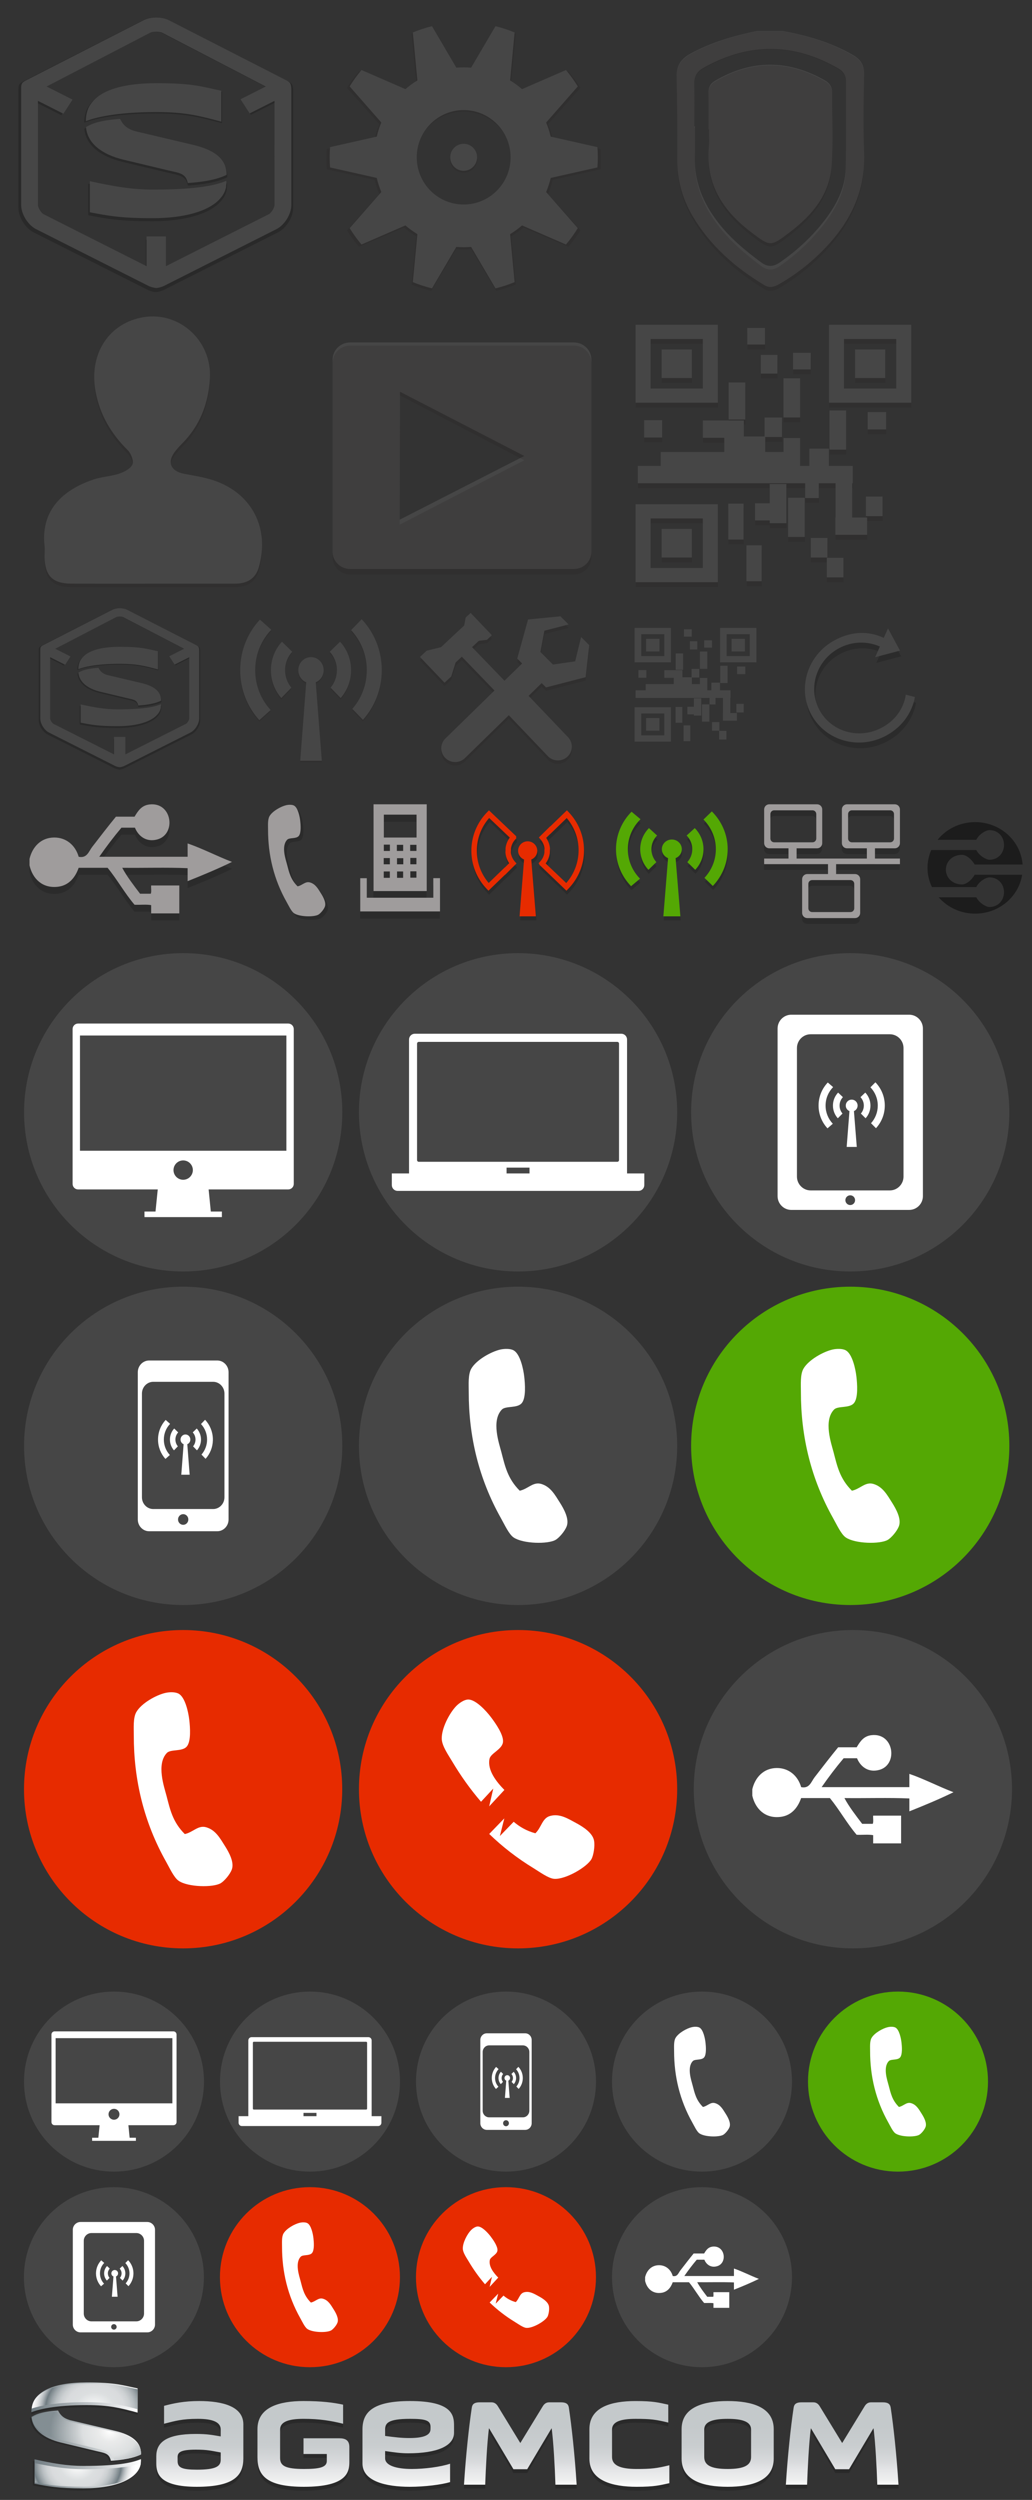 <?xml version="1.0" encoding="utf-8"?>
<!-- Generator: Adobe Illustrator 16.0.0, SVG Export Plug-In . SVG Version: 6.00 Build 0)  -->
<!DOCTYPE svg PUBLIC "-//W3C//DTD SVG 1.1//EN" "http://www.w3.org/Graphics/SVG/1.1/DTD/svg11.dtd">
<svg version="1.1" id="Layer_1" xmlns="http://www.w3.org/2000/svg" xmlns:xlink="http://www.w3.org/1999/xlink" x="0px" y="0px"
	 width="258px" height="624.75px" viewBox="0 0 258 624.75" enable-background="new 0 0 258 624.75" xml:space="preserve">
<rect x="0" y="0" width="258" height="624.75" fill="#333333" stroke="none"/>
<path opacity="0.2" d="M96.279,613.497c2.489,0.352,3.829,0.559,5.823,0.559c7.083,0,11.405-1.786,11.405-5.125v-1.728
	c0-2.545-0.275-6.206-10.993-6.206c-9.299,0-11.896,2.781-11.896,7.084v8.521c0,4.45,5.825,5.825,11.814,5.825
	c3.8,0,7.903-0.525,10.09-1.17v-4.597c-2.352,0.79-6.344,1.317-9.571,1.317c-3.802,0-6.672-0.851-6.672-2.664L96.279,613.497
	L96.279,613.497z M96.279,608.198c0-1.578,0.521-2.75,6.235-2.75c3.827,0,5.113,0.38,5.113,1.99v0.586
	c0,1.582-1.886,2.223-5.306,2.223c-1.914,0-3.663-0.204-6.042-0.524V608.198z M55.176,615.693c0,1.643-1.256,2.46-5.932,2.46
	c-3.855,0-4.842-0.559-4.842-2.165v-0.995c0-1.2,0.795-1.846,4.569-1.846c2.899,0,3.719,0.265,6.206,0.701L55.176,615.693
	L55.176,615.693z M75.878,614.232h5.822v1.756c0,1.606-1.913,1.989-5.716,1.989c-4.703,0-5.958-0.82-5.958-2.725v-7.142
	c0-2.021,2.35-2.664,5.878-2.664c4.021,0,6.779,0.47,9.87,1.228v-4.771c-2.434-0.523-5.357-0.906-9.896-0.906
	c-6.043,0-11.515,1.521-11.515,7.027v7.024c0,4.598,2.326,7.379,11.622,7.379c10.72,0,11.351-3.631,11.351-6.207v-3.719
	c0-1.728-1.014-2.195-2.517-2.195h-8.94L75.878,614.232L75.878,614.232z M49.792,600.997c-3.747,0-6.373,0.557-8.779,1.202v4.476
	c2.872-0.729,4.485-1.228,8.478-1.228c3.801,0,5.686,0.879,5.686,2.664v1.728c-2.105-0.352-3.28-0.617-6.234-0.617
	c-7.574,0-9.872,2.229-9.872,5.595v1.696c0,2.578,0.712,5.914,10.119,5.914c9.27,0,11.647-2.78,11.647-7.086v-8.52
	C60.837,602.403,55.781,600.997,49.792,600.997L49.792,600.997z M130.075,618.036h1.725l6.07-10.189h0.053
	c0.469,3.807,0.77,9.342,0.934,14.055h5.305c-0.465-7.438-1.256-14.667-1.939-19.205c-0.111-0.731-0.408-1.375-1.973-1.375h-2.979
	c-0.656,0-1.174,0.32-1.584,0.994l-5.582,9.135h-0.027h-0.027l-5.576-9.135c-0.409-0.673-0.928-0.994-1.587-0.994h-2.977
	c-1.563,0-1.862,0.644-1.969,1.375c-0.685,4.539-1.479,11.769-1.944,19.205h5.303c0.166-4.421,0.467-10.248,0.93-14.055h0.059
	l6.068,10.189H130.075z M153.011,608.113c0-2.021,2.352-2.664,5.879-2.664c3.746,0,5.086,0.176,8.176,0.936v-4.479
	c-2.434-0.523-3.664-0.906-8.203-0.906c-6.043,0-11.512,1.521-11.512,7.027v7.375c0,5.506,5.744,7.026,11.785,7.026
	c4.539,0,5.771-0.379,8.203-0.905v-4.479c-3.09,0.76-4.432,0.936-8.178,0.936c-4.209,0-6.15-0.967-6.15-2.983V608.113
	L153.011,608.113z M181.913,617.977c-4.211,0-5.852-0.967-5.852-2.984v-6.88c0-2.021,2.324-2.664,5.852-2.664
	c3.529,0,5.855,0.643,5.855,2.664v6.88C187.767,617.01,186.126,617.977,181.913,617.977L181.913,617.977z M181.913,622.426
	c6.043,0,11.518-1.521,11.518-7.026v-7.375c0-5.504-5.473-7.027-11.518-7.027c-6.043,0-11.512,1.521-11.512,7.027v7.375
	C170.401,620.906,175.87,622.426,181.913,622.426L181.913,622.426z M210.538,618.036h1.727l6.068-10.189h0.057
	c0.467,3.807,0.764,9.342,0.93,14.055h5.303c-0.463-7.438-1.256-14.667-1.938-19.205c-0.111-0.731-0.412-1.375-1.973-1.375h-2.979
	c-0.658,0-1.178,0.32-1.586,0.994l-5.578,9.135h-0.027h-0.025l-5.578-9.135c-0.41-0.673-0.926-0.994-1.586-0.994h-2.98
	c-1.559,0-1.859,0.644-1.969,1.375c-0.684,4.539-1.48,11.769-1.939,19.205h5.305c0.164-4.421,0.465-10.248,0.93-14.055h0.055
	l6.068,10.189H210.538z"/>
<path opacity="0.2" d="M8.445,615.051c0,0,7.48,1.899,13.708,1.621c6.371-0.285,7.208-0.454,9.125-0.704s3.551-0.988,3.551-0.988
	s1.509,5.764-10.884,7.238c-7,0.833-15.72-1.079-15.72-1.079v-6.104L8.445,615.051z"/>
<g opacity="0.2">
	<g>
		<defs>
			<path id="SVGID_1_" d="M34.857,613.442c0-2.761-2.129-4.601-6.386-5.625l-11.315-2.688c-1.577-0.447-2.397-1.135-3.034-2.432
				c-4.701,0.338-5.821,1.176-6.642,1.598c0.235,3.172,3.094,5.404,7.382,6.426l8.674,2.088c2.246,0.531,3.372,0.551,3.801,2.473
				c4.638-0.311,6.593-1.131,7.521-1.583L34.857,613.442L34.857,613.442z"/>
		</defs>
		<use xlink:href="#SVGID_1_"  overflow="visible"/>
		<clipPath id="SVGID_2_">
			<use xlink:href="#SVGID_1_"  overflow="visible"/>
		</clipPath>
		<path clip-path="url(#SVGID_2_)" d="M34.857,615.281v-12.583V615.281z"/>
	</g>
</g>
<g opacity="0.2">
	<g>
		<defs>
			<path id="SVGID_3_" d="M21.632,601.582c5.649,0,8.281,0.688,12.767,1.88v-6.063c-3.697-0.762-5.417-1.483-12.642-1.483
				c-9.095,0-13.913,2.58-13.913,7.364v0.082C9.537,602.692,13.646,601.582,21.632,601.582z"/>
		</defs>
		<use xlink:href="#SVGID_3_"  overflow="visible"/>
		<clipPath id="SVGID_4_">
			<use xlink:href="#SVGID_3_"  overflow="visible"/>
		</clipPath>
		<path clip-path="url(#SVGID_4_)" d="M34.399,603.462v-7.547V603.462z"/>
	</g>
</g>
<path opacity="0.15" enable-background="new    " d="M229,175.614l-2.277-0.572c0,0-0.373,5.257-6.008,8.25
	c-5.662,3.009-12.613,1.054-15.564-4.432c-2.948-5.48-0.769-12.389,4.877-15.427c3.32-1.788,7.094-1.811,10.236-0.429l-1.188,2.667
	l6.213-1.646l-2.994-5.562l-1.063,2.375c-3.689-1.709-7.891-1.771-12.277,0.592c-6.781,3.649-9.406,11.947-5.861,18.536
	c3.547,6.588,11.917,8.968,18.697,5.322C228.368,181.748,229,175.614,229,175.614z"/>
<path opacity="0.15" enable-background="new    " d="M223.664,213.438c0.706,0,1.281-0.578,1.281-1.291v-8.421
	c0-0.717-0.571-1.291-1.281-1.291h-11.955c-0.708,0-1.281,0.574-1.281,1.291v8.421c0,0.713,0.573,1.291,1.281,1.291h4.965v2.561
	h-17.563v-2.561h5.125c0.707,0,1.281-0.578,1.281-1.291v-8.421c0-0.717-0.574-1.291-1.281-1.291h-11.957
	c-0.705,0-1.279,0.574-1.279,1.291v8.421c0,0.713,0.57,1.291,1.279,1.291h4.806v2.561H191v1.396h15.961v2.479h-5.188
	c-0.709,0-1.281,0.578-1.281,1.291v8.42c0,0.717,0.57,1.292,1.281,1.292h11.955c0.707,0,1.278-0.575,1.278-1.292v-8.42
	c0-0.713-0.571-1.291-1.278-1.291h-4.74v-2.479h15.959v-1.396h-6.245v-2.561H223.664z M193.491,211.933
	c-0.515,0-0.933-0.42-0.933-0.938v-6.117c0-0.517,0.418-0.941,0.933-0.941h9.608c0.514,0,0.93,0.428,0.93,0.941v6.117
	c0,0.52-0.416,0.938-0.93,0.938H193.491z M213.521,222.313v6.117c0,0.521-0.414,0.938-0.931,0.938h-9.61
	c-0.517,0-0.933-0.417-0.933-0.938v-6.117c0-0.515,0.416-0.937,0.933-0.937h9.61C213.107,221.377,213.521,221.799,213.521,222.313z
	 M212.917,211.933c-0.513,0-0.931-0.42-0.931-0.938v-6.117c0-0.517,0.418-0.941,0.931-0.941h9.612c0.514,0,0.93,0.428,0.93,0.941
	v6.117c0,0.52-0.416,0.938-0.93,0.938H212.917z"/>
<g opacity="0.15">
	<g>
		<path d="M170.534,213.221c0-1.336-1.116-2.419-2.495-2.419s-2.498,1.083-2.498,2.419c0,1.019,0.652,1.887,1.57,2.244h-0.014
			L165.92,230h4.255l-1.194-14.535h-0.016C169.884,215.107,170.534,214.239,170.534,213.221z M160.137,213.221
			c-0.002,1.987,0.775,3.795,2.055,5.153l1.979-1.92c-0.771-0.867-1.237-1.993-1.237-3.233c0-1.325,0.539-2.527,1.412-3.414v-0.005
			l-2.029-1.854C160.967,209.321,160.137,211.176,160.137,213.221z M171.741,209.802v0.005c0.872,0.887,1.413,2.089,1.413,3.414
			c0,1.24-0.471,2.366-1.241,3.233l1.978,1.92c1.276-1.358,2.057-3.166,2.057-5.153c0-2.045-0.826-3.899-2.176-5.271
			L171.741,209.802z M160.207,205.73l-2.239-1.876c-2.405,2.433-3.888,5.731-3.888,9.366c0,3.577,1.428,6.827,3.768,9.246
			l2.237-1.876c-1.888-1.917-3.05-4.51-3.05-7.367C157.035,210.303,158.248,207.655,160.207,205.73z M178.038,203.778l-2.091,2.028
			c1.912,1.92,3.098,4.532,3.098,7.414c0,2.759-1.081,5.271-2.852,7.165l2.092,2.026c2.303-2.413,3.715-5.645,3.715-9.191
			C181.998,209.551,180.488,206.219,178.038,203.778z"/>
	</g>
</g>
<g opacity="0.15">
	<g>
		<path d="M134.475,213.615c0-1.307-1.074-2.363-2.396-2.363c-1.323,0-2.396,1.06-2.396,2.363c0,0.988,0.619,1.837,1.498,2.188
			h-0.006L130.044,230h4.084l-1.147-14.197h-0.006C133.852,215.452,134.475,214.606,134.475,213.615z M127.868,214.05
			c0.023-0.304,0.042-0.681,0.035-1.051c0.13-0.854,0.516-1.632,1.115-2.259l0.188-0.195v-0.554l-6.811-6.479l-0.474,0.485
			c-2.528,2.603-3.922,6.021-3.922,9.614c0,3.536,1.349,6.899,3.798,9.488l0.475,0.499l4.122-3.98l0.026,0.023l2.864-2.846
			l-0.405-0.465C128.288,215.658,127.938,214.832,127.868,214.05z M127.462,216.713l-1.079,1.072l-0.021-0.021l-4.033,3.9
			c-1.919-2.258-2.968-5.09-2.968-8.056c0-3.021,1.09-5.906,3.086-8.188l5.154,4.9c-0.547,0.729-0.905,1.584-1.051,2.565
			c0,0.435-0.016,0.771-0.037,1.153C126.589,215.014,126.916,215.924,127.462,216.713z M142.361,204.005l-0.475-0.502l-4.17,4.031
			l-0.023-0.023l-2.826,2.784l0.414,0.479c0.589,0.677,0.939,1.503,1.011,2.284c-0.024,0.304-0.041,0.678-0.037,1.062
			c-0.129,0.85-0.513,1.625-1.114,2.242l-0.328,0.351l0.215,0.421l6.738,6.462l0.473-0.485c2.527-2.599,3.922-6.017,3.922-9.61
			C146.157,209.961,144.813,206.595,142.361,204.005z M141.715,221.682l-5.152-4.901c0.547-0.725,0.901-1.584,1.045-2.562
			c0.004-0.432,0.021-0.775,0.041-1.16c-0.078-0.963-0.402-1.873-0.946-2.666l0.896-0.883l0.012,0.017l4.228-4.092
			c1.918,2.268,2.97,5.096,2.97,8.063C144.8,216.518,143.709,219.403,141.715,221.682z"/>
	</g>
</g>
<path opacity="0.15" enable-background="new    " d="M75.087,222.388c-1.765-1.744-2.13-3.526-2.652-5.514
	c-0.325-1.235-1.5-4.53,0.056-6.146c0.556-0.576,2.23-0.159,2.888-0.933c0.645-0.76,0.474-2.802,0.365-3.771
	c-0.129-1.149-0.596-3.268-1.523-3.808c-0.504-0.289-1.378-0.245-1.913-0.128c-1.34,0.293-3.493,1.471-4.238,2.752
	c-0.489,0.838-0.368,2.337-0.37,3.361c-0.007,6.415,1.472,12.505,4.667,18.141c0.504,0.886,1.144,2.293,1.823,2.759
	c1.354,0.933,4.992,0.994,6.097,0.355c0.486-0.282,1.343-1.229,1.618-1.993c0.368-1.026-0.409-2.437-0.981-3.33
	c-0.716-1.121-1.36-2.342-2.755-2.729C77.01,221.081,76.287,222.137,75.087,222.388z"/>
<path opacity="0.15" enable-background="new    " d="M7.389,216.343c0.697-2.906,2.788-5.284,6.14-5.307
	c2.97-0.023,5.299,1.877,6.143,4.812c2.1,0.439,2.516-1.351,3.367-2.455c2.016-2.618,4.106-5.328,5.944-7.563h4.654
	c0.923-1.561,1.794-2.804,3.664-3.047c5.756-0.755,6.868,7.471,1.98,8.744c-2.891,0.752-4.773-1.021-5.546-2.945h-3.374
	c-1.953,2.313-3.795,4.746-5.545,7.265h22.089v-3.335c3.886,1.351,7.309,3.169,11.095,4.618c-3.558,1.743-7.304,3.3-11.095,4.813
	v-3.241c-5.248-0.229-10.927-0.031-16.343-0.097c1.121,2.131,2.911,4.447,4.457,6.482h2.673c0.234-0.494,0.036-1.405,0.099-2.063
	h7.035V230h-7.035v-2.068c-1.195-0.222-2.803-0.035-4.158-0.094c-2.455-2.869-4.333-6.314-6.737-9.236h-7.229
	c-0.823,2.367-2.399,4.355-5.054,4.72c-4.063,0.558-6.496-2.091-7.232-5.308v-1.671H7.389L7.389,216.343z"/>
<path fill="#231F20" fill-opacity="0.2" d="M38.013,146.731c-6.723,0-13.453,0.022-20.169-0.004
	c-4.724-0.021-6.639-1.979-6.695-6.731c-0.006-0.895,0.084-1.799-0.018-2.686c-1.046-9.88,5.83-14.453,12.265-16.619
	c2.05-0.685,4.296-0.76,6.349-1.438c1.276-0.424,2.868-1.23,3.369-2.311c0.386-0.854-0.342-2.732-1.166-3.554
	c-4.144-4.099-6.968-8.838-8.047-14.63c-1.689-9.046,2.922-16.681,11.212-18.485c9.328-2.023,17.944,5.506,17.357,15.229
	c-0.368,6.284-2.534,11.813-7.034,16.309c-0.563,0.56-1.093,1.161-1.58,1.775c-2.194,2.718-1.257,5.041,2.238,5.699
	c2.421,0.459,4.882,0.836,7.211,1.599c9.641,3.165,14.228,12.003,11.374,21.818c-0.84,2.878-3.03,4.023-5.898,4.027
	C51.858,146.731,44.936,146.728,38.013,146.731z"/>
<g>
	<g opacity="0.2">
		<path fill="#231F20" d="M150.131,42.316c0.066-0.845,0.1-1.692,0.1-2.548c0-0.854-0.026-1.706-0.1-2.551l-11.951-2.641
			c-0.291-1.223-0.688-2.411-1.17-3.541l8.104-9.072c-0.907-1.45-1.922-2.825-3.029-4.115l-11.241,4.799
			c-0.952-0.803-1.974-1.543-3.053-2.188l1.154-12.046c-1.58-0.645-3.217-1.171-4.896-1.577l-6.24,10.417
			c-0.624-0.05-1.245-0.075-1.885-0.075c-0.639,0-1.264,0.024-1.892,0.075l-6.236-10.417c-1.684,0.406-3.324,0.935-4.9,1.577
			l1.163,12.046c-1.083,0.646-2.105,1.386-3.061,2.188l-11.24-4.799c-1.109,1.29-2.123,2.665-3.033,4.115l8.103,9.072
			c-0.479,1.135-0.877,2.317-1.166,3.541l-11.955,2.641c-0.061,0.845-0.099,1.696-0.099,2.551c0,0.855,0.028,1.704,0.099,2.548
			l11.955,2.64c0.289,1.224,0.687,2.406,1.166,3.545l-8.103,9.064c0.91,1.449,1.924,2.825,3.033,4.115l11.24-4.8
			c0.955,0.81,1.978,1.544,3.061,2.188l-1.163,12.053c1.584,0.643,3.217,1.167,4.9,1.568l6.236-10.416
			c0.628,0.052,1.253,0.079,1.892,0.079c0.64,0,1.261-0.027,1.885-0.079l6.24,10.416c1.679-0.401,3.329-0.929,4.896-1.568
			l-1.154-12.053c1.079-0.646,2.101-1.38,3.053-2.188l11.241,4.8c1.107-1.29,2.122-2.666,3.029-4.115L137.01,48.5
			c0.481-1.143,0.879-2.321,1.17-3.545L150.131,42.316z M115.901,51.63c-6.63,0-12.009-5.313-12.009-11.857
			c0-6.552,5.379-11.859,12.009-11.859c6.633,0,12.013,5.31,12.013,11.859C127.918,46.319,122.542,51.63,115.901,51.63z
			 M115.901,36.381c-1.897,0-3.434,1.516-3.434,3.392c0,1.87,1.536,3.392,3.434,3.392c1.892,0,3.433-1.521,3.433-3.392
			C119.334,37.897,117.793,36.381,115.901,36.381z"/>
	</g>
</g>
<g>
	<g opacity="0.2">
		<path d="M73.155,21.471c-0.129-0.433-0.282-0.729-1.265-1.229L42.164,5.062c-0.88-0.449-2.047-0.674-3.208-0.674
			c-1.17,0-2.336,0.225-3.217,0.674L6.013,20.241c-0.987,0.5-1.18,0.763-1.3,1.12c-0.132,0.396-0.108,0.974-0.108,1.491V51.92
			c0,2.332,1.714,5.097,3.807,6.154l28.54,14.382c0.559,0.289,1.575,0.546,2.004,0.546c0.396,0,1.442-0.257,1.998-0.546
			l28.542-14.382c2.095-1.055,3.803-3.822,3.803-6.154V22.85C73.292,22.333,73.276,21.867,73.155,21.471z M67.548,54.295
			L41.407,67.468v-7.55h-4.924v7.55L10.339,54.295c-0.661-0.334-1.471-1.646-1.471-2.379V25.519l6.477,3.27l2.321-3.582l-6.587-3.32
			L37.381,8.252c0.25-0.127,0.808-0.277,1.557-0.277c0.748,0,1.308,0.15,1.561,0.277l26.298,13.631l-6.418,3.233l2.326,3.583
			l6.313-3.179l0.002,26.395C69.021,52.654,68.211,53.961,67.548,54.295z M48.459,36.717l-14.76-3.475
			c-2.047-0.575-3.115-1.472-3.944-3.146c-6.132,0.438-7.592,1.522-8.66,2.063c0.303,4.104,4.028,7,9.618,8.313l11.315,2.702
			c2.925,0.688,4.391,0.708,4.952,3.198c6.043-0.402,8.591-1.47,9.805-2.055v-0.017c0.008-0.009,0.034-0.017,0.051-0.025V44.21
			c0-0.474-0.061-0.916-0.155-1.344C56.138,39.926,53.394,37.903,48.459,36.717z M55.483,30.794v-7.841
			c-4.766-0.979-7.029-1.916-16.39-1.916c-8.536,0-14.15,1.74-16.612,5.06c-0.52,0.662-0.898,1.409-1.119,2.258
			c-0.2,0.692-0.303,1.426-0.303,2.216v0.104c2.202-0.868,7.513-2.313,17.87-2.313C46.25,28.364,49.693,29.252,55.483,30.794z
			 M56.764,45.818c-2.33,0.95-6.534,2.218-18.677,2.218c-5.618,0-10.197-0.886-16.021-2.137v7.893
			c4.677,0.876,7.564,1.502,16.021,1.502c7.905,0,14.462-1.752,17.242-5.139c0.722-0.821,1.222-1.794,1.401-2.943
			c-0.009,0.008-0.026,0.008-0.038,0.008C56.764,46.771,56.792,46.307,56.764,45.818z"/>
	</g>
</g>
<g>
	<g>
		<path fill="#464646" d="M72.695,21.214c-0.127-0.426-0.278-0.718-1.243-1.211L42.221,5.052c-0.867-0.443-2.013-0.665-3.156-0.665
			c-1.15,0-2.296,0.222-3.164,0.665L6.673,20.003c-0.971,0.493-1.161,0.751-1.279,1.104c-0.13,0.391-0.106,0.956-0.106,1.472v28.63
			c0,2.297,1.686,5.021,3.743,6.062l28.064,14.166c0.549,0.284,1.549,0.538,1.97,0.538c0.391,0,1.418-0.254,1.964-0.538
			L69.096,57.27c2.06-1.037,3.74-3.765,3.74-6.062V22.574C72.83,22.063,72.813,21.604,72.695,21.214z M67.181,53.546L41.476,66.521
			v-7.437h-4.842v7.437L10.926,53.546c-0.649-0.33-1.447-1.62-1.447-2.344V25.201l6.369,3.218l2.282-3.529l-6.478-3.27L37.518,8.194
			c0.245-0.125,0.794-0.271,1.53-0.271c0.736,0,1.287,0.146,1.536,0.271l25.86,13.43l-6.313,3.184l2.288,3.53l6.207-3.128
			l0.003,25.996C68.63,51.93,67.832,53.217,67.181,53.546z M48.411,36.232L33.897,32.81c-2.015-0.563-3.063-1.447-3.879-3.097
			c-6.029,0.432-7.465,1.499-8.515,2.031c0.297,4.044,3.961,6.896,9.458,8.188l11.126,2.661c2.876,0.68,4.318,0.697,4.869,3.15
			c5.943-0.396,8.448-1.446,9.641-2.021v-0.017c0.008-0.011,0.033-0.02,0.05-0.025v-0.067c0-0.465-0.059-0.899-0.153-1.321
			C55.961,39.393,53.263,37.4,48.411,36.232z M55.317,30.398v-7.724c-4.686-0.965-6.912-1.887-16.116-1.887
			c-8.393,0-13.914,1.717-16.335,4.981c-0.51,0.651-0.884,1.39-1.1,2.227c-0.197,0.682-0.297,1.402-0.297,2.183v0.103
			c2.164-0.854,7.386-2.274,17.571-2.274C46.239,28.004,49.624,28.879,55.317,30.398z M56.578,45.196
			c-2.292,0.938-6.425,2.185-18.367,2.185c-5.524,0-10.025-0.87-15.753-2.104v7.771c4.598,0.863,7.437,1.479,15.753,1.479
			c7.774,0,14.221-1.726,16.955-5.059c0.711-0.813,1.201-1.767,1.378-2.901c-0.009,0.011-0.025,0.011-0.037,0.011
			C56.578,46.135,56.604,45.678,56.578,45.196z"/>
	</g>
</g>
<g>
	<g>
		<path fill="#464646" d="M149.352,41.843c0.065-0.84,0.1-1.688,0.1-2.535c0-0.851-0.028-1.697-0.1-2.538l-11.674-2.628
			c-0.285-1.214-0.673-2.396-1.143-3.521l7.915-9.025c-0.89-1.442-1.878-2.811-2.962-4.094l-10.979,4.772
			c-0.933-0.799-1.929-1.536-2.982-2.178l1.127-11.985c-1.543-0.638-3.143-1.165-4.782-1.566l-6.095,10.365
			c-0.609-0.053-1.217-0.075-1.842-0.075c-0.623,0-1.234,0.021-1.848,0.075l-6.091-10.365c-1.645,0.401-3.248,0.931-4.787,1.566
			l1.136,11.985c-1.058,0.643-2.057,1.379-2.99,2.178L90.375,17.5c-1.083,1.283-2.073,2.649-2.963,4.094l7.915,9.025
			c-0.468,1.13-0.856,2.309-1.139,3.521l-11.677,2.63c-0.059,0.841-0.097,1.688-0.097,2.538c0,0.849,0.028,1.695,0.097,2.535
			l11.678,2.624c0.282,1.218,0.671,2.396,1.139,3.527l-7.915,9.021c0.89,1.442,1.88,2.813,2.963,4.094l10.979-4.773
			c0.934,0.806,1.933,1.537,2.99,2.179l-1.136,11.989c1.547,0.639,3.143,1.161,4.787,1.563l6.091-10.36
			c0.613,0.049,1.225,0.077,1.848,0.077c0.625,0,1.232-0.028,1.842-0.077l6.095,10.36c1.64-0.399,3.253-0.924,4.782-1.563
			l-1.127-11.989c1.054-0.642,2.05-1.373,2.982-2.179l10.979,4.773c1.084-1.281,2.072-2.649,2.962-4.094l-7.915-9.021
			c0.47-1.137,0.857-2.313,1.143-3.527L149.352,41.843z M115.916,51.109c-6.477,0-11.73-5.28-11.73-11.797
			c0-6.519,5.254-11.802,11.73-11.802c6.479,0,11.733,5.283,11.733,11.802C127.653,45.826,122.402,51.109,115.916,51.109z
			 M115.916,35.938c-1.854,0-3.354,1.508-3.354,3.375c0,1.86,1.501,3.372,3.354,3.372c1.848,0,3.353-1.512,3.353-3.372
			C119.269,37.446,117.764,35.938,115.916,35.938z"/>
	</g>
</g>
<g>
	<g>
		<path fill="#464646" d="M216.021,38.334c-0.238-6.548-0.133-13.121,0.008-19.681c0.052-2.438-0.854-3.805-2.896-4.972
			c-5.477-3.128-11.371-4.813-17.473-5.947h-6.43c-5.731,1.206-11.324,2.792-16.553,5.638c-2.47,1.342-3.604,3.042-3.523,5.942
			c0.179,6.813,0.195,13.624,0.166,20.438c-0.031,5.104,1.229,9.83,3.787,14.167c4.396,7.461,10.658,12.938,17.933,17.316
			c1.315,0.792,2.472,0.499,3.711-0.203c4.119-2.355,7.854-5.256,11.177-8.656C212.398,55.742,216.367,48.045,216.021,38.334z
			 M211.416,42.171c-0.139,5.059-2.504,9.384-5.527,13.227c-3.101,3.941-6.77,7.323-10.9,10.164c-1.639,1.128-3.053,1.227-4.713,0
			c-4.018-2.966-7.84-6.14-10.896-10.161c-3.579-4.704-5.819-9.913-5.664-16.02c0.073-2.607,0.015-5.211,0.015-7.817h-0.152
			c0-3.44,0.072-6.887-0.023-10.329c-0.056-1.975,0.563-3.299,2.32-4.287c11.245-6.317,22.426-6.31,33.623,0.107
			c1.376,0.785,2.016,1.813,2.004,3.431C211.46,27.714,211.616,34.948,211.416,42.171z M206.254,20.096
			c-9.177-5.232-18.326-5.264-27.482,0.075c-1.215,0.709-1.686,1.679-1.653,3.093c0.062,3.021,0.021,6.049,0.021,9.074h0.098
			c0,1.514,0.115,3.036-0.021,4.537c-0.813,9.332,3.646,15.898,10.578,21.167c4.827,3.665,4.86,3.646,9.722-0.057
			c5.53-4.218,9.901-9.362,10.402-16.681c0.407-6.025,0.068-12.1,0.107-18.155C208.032,21.722,207.441,20.775,206.254,20.096z"/>
	</g>
</g>
<g>
	<g opacity="0.2">
		<path fill="#231F20" d="M216.021,38.834c-0.238-6.646-0.133-13.316,0.008-19.973c0.052-2.475-0.854-3.858-2.896-5.045
			c-5.477-3.174-11.371-4.887-17.473-6.032h-6.43c-5.731,1.224-11.324,2.833-16.553,5.718c-2.47,1.359-3.604,3.087-3.523,6.033
			c0.179,6.909,0.195,13.823,0.166,20.736c-0.031,5.184,1.229,9.978,3.787,14.377c4.396,7.571,10.658,13.135,17.933,17.575
			c1.315,0.804,2.472,0.506,3.711-0.208c4.119-2.391,7.854-5.331,11.177-8.785C212.398,56.5,216.367,48.689,216.021,38.834z
			 M211.416,42.728c-0.139,5.134-2.504,9.523-5.527,13.422c-3.101,4-6.77,7.435-10.9,10.314c-1.639,1.145-3.053,1.242-4.713,0
			c-4.018-3.01-7.84-6.231-10.896-10.313c-3.579-4.771-5.819-10.06-5.664-16.257c0.073-2.646,0.015-5.289,0.015-7.933h-0.152
			c0-3.494,0.072-6.989-0.023-10.482c-0.056-2.004,0.563-3.349,2.32-4.351c11.245-6.414,22.426-6.403,33.623,0.106
			c1.376,0.8,2.016,1.843,2.004,3.482C211.46,28.057,211.616,35.398,211.416,42.728z M206.254,20.326
			c-9.177-5.313-18.326-5.345-27.482,0.073c-1.215,0.723-1.686,1.704-1.653,3.142c0.062,3.063,0.021,6.139,0.021,9.208h0.098
			c0,1.537,0.115,3.081-0.021,4.604c-0.813,9.47,3.646,16.137,10.578,21.48c4.827,3.719,4.86,3.701,9.722-0.058
			c5.53-4.278,9.901-9.503,10.402-16.928c0.407-6.115,0.068-12.279,0.107-18.424C208.032,21.976,207.441,21.016,206.254,20.326z"/>
	</g>
</g>
<path fill="#464646" d="M38.013,145.865c-6.723,0-13.453,0.021-20.169-0.007c-4.724-0.021-6.639-1.979-6.695-6.731
	c-0.006-0.895,0.084-1.796-0.018-2.686c-1.046-9.88,5.83-14.45,12.265-16.616c2.05-0.688,4.296-0.763,6.349-1.44
	c1.276-0.424,2.868-1.23,3.369-2.308c0.386-0.857-0.342-2.735-1.166-3.557c-4.144-4.099-6.968-8.838-8.047-14.63
	c-1.689-9.046,2.922-16.681,11.212-18.482c9.328-2.026,17.944,5.506,17.357,15.227c-0.368,6.284-2.534,11.815-7.034,16.309
	c-0.563,0.56-1.093,1.161-1.58,1.775c-2.194,2.718-1.257,5.041,2.238,5.699c2.421,0.459,4.882,0.836,7.211,1.599
	c9.641,3.165,14.228,12.003,11.374,21.818c-0.84,2.878-3.03,4.023-5.898,4.028C51.858,145.865,44.936,145.861,38.013,145.865z"/>
<path fill="#464646" d="M143.479,85.583H87.521c-2.417,0-4.372,1.929-4.372,4.309v47.99c0,2.381,1.955,4.311,4.372,4.311h55.958
	c2.42,0,4.373-1.93,4.373-4.311v-47.99C147.852,87.512,145.898,85.583,143.479,85.583z M99.926,129.877l0.065-31.98l31.081,16.055
	L99.926,129.877z"/>
<path fill="#231F20" fill-opacity="0.2" d="M143.479,86.375H87.521c-2.417,0-4.372,1.949-4.372,4.352v48.477
	c0,2.401,1.955,4.354,4.372,4.354h55.958c2.42,0,4.373-1.949,4.373-4.354V90.727C147.852,88.324,145.898,86.375,143.479,86.375z
	 M99.926,131.115l0.065-32.305l31.081,16.214L99.926,131.115z"/>
<g>
	<g opacity="0.2">
		<path fill="#231F20" d="M179.498,82.381h-20.561v19.474h20.561V82.381z M175.749,98.308h-13.063V85.931h13.063V98.308z
			 M172.991,88.544h-7.548v7.148h7.548V88.544z M207.293,82.381v19.474h20.563V82.381H207.293z M224.105,98.308h-13.067V85.931
			h13.067V98.308z M221.35,88.544h-7.55v7.148h7.55V88.544z M158.938,146.701H179.5V127.23h-20.563V146.701L158.938,146.701z
			 M162.686,130.777h13.063v12.377h-13.063V130.777z M165.443,140.542h7.548v-7.152h-7.548V140.542z M216.959,108.525h4.613v-4.328
			h-4.613V108.525z M165.579,110.553v-4.333h-4.501v4.333H165.579z M200.077,95.753h-4.16v9.785h4.16V95.753z M182.111,136.054
			h3.814v-8.983h-3.814V136.054z M186.645,146.468h3.818v-8.979h-3.818V146.468z M190.238,94.57h4.164v-4.667h-4.164V94.57z
			 M191.281,83.165h-4.422v4.146h4.422V83.165z M202.723,89.385h-4.422v4.148h4.422V89.385z M213.089,121.986h0.142v-4.326h-5.969
			v-4.327h-4.885v4.327h-2.3v-6.976h-4.16v3.479h-4.569v-3.739h4.182v-4.87h-4.346v4.734h-5.185v-3.992h-10.245v4.329h5.348v3.539
			H165.21v3.495h-5.716v4.326h41.841v3.691h3.407v-3.691h4.188v8.56h-0.047v4.329h7.945v-4.329h-3.739V121.986L213.089,121.986z
			 M206.896,135.647h-4.16v4.896h4.16V135.647z M206.742,145.505h4.158v-4.896h-4.158V145.505z M207.406,103.795v9.787h4.158v-9.787
			H207.406z M186.359,96.796h-4.16v9.261h4.16V96.796z M197.066,135.404h4.16v-9.784h-4.16V135.404z M192.473,126.991h-3.678v4.278
			h3.678v0.688h4.16v-9.787h-4.16V126.991z M216.52,130.202h4.16v-4.896h-4.16V130.202z"/>
	</g>
</g>
<g>
	<g>
		<path fill="#464646" d="M179.458,81.17h-20.562v19.473h20.562V81.17z M175.709,97.096h-13.063V84.719h13.063V97.096z
			 M172.951,87.333h-7.549v7.148h7.549V87.333z M207.253,81.17v19.473h20.562V81.17H207.253z M224.064,97.096h-13.066V84.719h13.066
			V97.096z M221.309,87.333h-7.549v7.148h7.549V87.333z M158.896,145.49h20.562V126.02h-20.562V145.49z M162.646,129.566h13.063
			v12.377h-13.063V129.566z M165.402,139.33h7.549v-7.152h-7.549V139.33z M216.919,107.313h4.613v-4.328h-4.613V107.313z
			 M165.539,109.342v-4.334h-4.501v4.334H165.539z M200.037,94.542h-4.16v9.785h4.16V94.542z M182.07,134.842h3.818v-8.982h-3.818
			V134.842z M186.604,145.256h3.819v-8.979h-3.819V145.256z M190.197,93.359h4.164v-4.667h-4.164V93.359z M191.241,81.954h-4.423
			V86.1h4.423V81.954z M202.684,88.174h-4.422v4.146h4.422V88.174z M213.049,120.775h0.141v-4.33h-5.969v-4.323h-4.884v4.323h-2.3
			v-6.972h-4.16v3.479h-4.57v-3.74h4.186v-4.87h-4.35v4.734h-5.184v-3.992h-10.245v4.329h5.349v3.539H165.17v3.491h-5.716v4.33
			h41.841v3.691h3.407v-3.691h4.188v8.56h-0.05v4.328h7.945v-4.328h-3.739L213.049,120.775L213.049,120.775z M206.855,134.436h-4.16
			v4.896h4.16V134.436z M206.702,144.293h4.159V139.4h-4.159V144.293z M207.366,102.583v9.788h4.159v-9.788H207.366z
			 M186.318,95.584h-4.159v9.262h4.159V95.584z M197.027,134.193h4.158v-9.787h-4.158V134.193z M192.434,125.779h-3.679v4.281h3.679
			v0.688h4.159v-9.787h-4.159V125.779z M216.479,128.99h4.16v-4.896h-4.16V128.99z"/>
	</g>
</g>
<g>
	<g opacity="0.2">
		<path d="M49.977,162.045c-0.075-0.255-0.167-0.429-0.744-0.728l-17.478-8.923c-0.518-0.265-1.204-0.396-1.887-0.396
			c-0.688,0-1.374,0.133-1.892,0.396L10.5,161.32c-0.58,0.299-0.694,0.45-0.764,0.66c-0.078,0.232-0.063,0.572-0.063,0.877v17.094
			c0,1.367,1.008,2.993,2.238,3.614l16.779,8.456c0.329,0.169,0.927,0.321,1.179,0.321c0.233,0,0.849-0.152,1.174-0.321
			l16.782-8.456c1.231-0.614,2.236-2.247,2.236-3.614v-17.096C50.057,162.551,50.048,162.277,49.977,162.045z M46.68,181.343
			l-15.37,7.745v-4.438h-2.896v4.438l-15.371-7.745c-0.389-0.195-0.865-0.966-0.865-1.398v-15.52l3.808,1.921l1.365-2.104
			l-3.873-1.952l15.464-8.017c0.148-0.072,0.475-0.164,0.916-0.164c0.44,0,0.77,0.092,0.918,0.164l15.462,8.017l-3.773,1.898
			l1.367,2.105l3.712-1.866l0.001,15.517C47.545,180.379,47.069,181.147,46.68,181.343z M35.457,171.009l-8.679-2.044
			c-1.203-0.337-1.831-0.863-2.318-1.848c-3.605,0.258-4.464,0.895-5.092,1.213c0.178,2.414,2.368,4.113,5.655,4.888l6.653,1.589
			c1.719,0.405,2.582,0.416,2.912,1.881c3.552-0.234,5.05-0.861,5.764-1.207v-0.009c0.005-0.007,0.02-0.011,0.03-0.017v-0.039
			c0-0.279-0.036-0.539-0.092-0.79C39.971,172.895,38.357,171.705,35.457,171.009z M39.587,167.526v-4.607
			c-2.802-0.575-4.133-1.126-9.637-1.126c-5.018,0-8.32,1.022-9.767,2.976c-0.305,0.388-0.528,0.827-0.658,1.327
			c-0.118,0.407-0.178,0.838-0.178,1.302v0.063c1.294-0.514,4.417-1.359,10.506-1.359C34.158,166.097,36.182,166.619,39.587,167.526
			z M29.358,177.662c-3.302,0-5.995-0.521-9.419-1.255v4.639c2.75,0.516,4.447,0.884,9.419,0.884c4.649,0,8.503-1.031,10.137-3.02
			c0.425-0.485,0.719-1.059,0.824-1.733c-0.005,0.006-0.016,0.006-0.022,0.006c0.042-0.263,0.059-0.535,0.042-0.823
			C38.97,176.918,36.498,177.662,29.358,177.662z"/>
	</g>
</g>
<g>
	<g>
		<path fill="#464646" d="M49.707,161.894c-0.075-0.251-0.164-0.421-0.731-0.711l-17.187-8.791C31.28,152.131,30.606,152,29.935,152
			c-0.677,0-1.351,0.131-1.861,0.392l-17.185,8.791c-0.57,0.29-0.683,0.441-0.752,0.649c-0.076,0.228-0.062,0.563-0.062,0.859
			v16.834c0,1.354,0.991,2.951,2.2,3.563l16.5,8.329c0.323,0.166,0.911,0.313,1.159,0.313c0.229,0,0.833-0.147,1.154-0.313
			l16.502-8.329c1.211-0.609,2.199-2.213,2.199-3.563v-16.835C49.786,162.393,49.775,162.123,49.707,161.894z M46.463,180.904
			l-15.113,7.627v-4.37h-2.847v4.37l-15.114-7.627c-0.382-0.192-0.851-0.95-0.851-1.379v-15.287l3.745,1.896l1.342-2.075
			l-3.809-1.923l15.208-7.896c0.144-0.069,0.467-0.156,0.899-0.156c0.433,0,0.757,0.087,0.903,0.156l15.204,7.896l-3.711,1.872
			l1.345,2.076l3.65-1.84l0.001,15.281C47.316,179.952,46.847,180.709,46.463,180.904z M35.428,170.723l-8.533-2.012
			c-1.185-0.332-1.802-0.854-2.282-1.821c-3.544,0.254-4.388,0.882-5.006,1.195c0.175,2.378,2.329,4.054,5.561,4.813l6.542,1.564
			c1.69,0.396,2.539,0.409,2.863,1.852c3.494-0.23,4.966-0.851,5.668-1.188v-0.01c0.004-0.008,0.02-0.014,0.029-0.018v-0.039
			c0-0.271-0.035-0.528-0.09-0.775C39.868,172.582,38.281,171.41,35.428,170.723z M39.489,167.294v-4.541
			c-2.754-0.568-4.064-1.11-9.475-1.11c-4.935,0-8.181,1.011-9.604,2.934c-0.3,0.383-0.52,0.813-0.647,1.308
			c-0.115,0.401-0.174,0.825-0.174,1.283v0.061c1.272-0.502,4.343-1.338,10.331-1.338C34.151,165.887,36.142,166.4,39.489,167.294z
			 M29.432,177.276c-3.249,0-5.895-0.512-9.262-1.233v4.567c2.704,0.51,4.372,0.869,9.262,0.869c4.57,0,8.361-1.015,9.968-2.974
			c0.418-0.479,0.707-1.039,0.81-1.706c-0.005,0.004-0.015,0.004-0.022,0.004c0.042-0.259,0.058-0.527,0.042-0.811
			C38.883,176.544,36.453,177.276,29.432,177.276z"/>
	</g>
</g>
<g>
	<g opacity="0.2">
		<path fill="#231F20" d="M80.897,167.865c0-1.805-1.418-3.268-3.17-3.268c-1.746,0-3.164,1.463-3.164,3.268
			c0,1.375,0.824,2.546,1.987,3.025h-0.012l-1.498,19.614h5.398l-1.518-19.614h-0.013C80.073,170.411,80.897,169.241,80.897,167.865
			z M70.469,160.746c-1.706,1.854-2.755,4.361-2.755,7.119c-0.003,2.681,0.982,5.118,2.6,6.954l2.508-2.592h0.003
			c-0.982-1.174-1.572-2.69-1.572-4.362c0-1.787,0.68-3.408,1.79-4.609L70.469,160.746z M82.425,163.256h-0.004
			c1.108,1.201,1.791,2.822,1.791,4.606c0,1.675-0.59,3.191-1.572,4.365l2.512,2.592c1.617-1.836,2.602-4.273,2.602-6.957
			c0-2.755-1.052-5.266-2.758-7.116L82.425,163.256z M67.804,157.755l-2.84-2.532c-3.055,3.282-4.93,7.736-4.93,12.646
			c0,4.824,1.813,9.214,4.778,12.478l2.836-2.53c-2.393-2.584-3.865-6.086-3.865-9.941
			C63.782,163.926,65.313,160.351,67.804,157.755z M90.404,155.126l-2.647,2.73c2.423,2.595,3.922,6.117,3.922,10.009
			c0,3.723-1.367,7.108-3.611,9.667l2.651,2.737c2.917-3.257,4.712-7.611,4.712-12.404
			C95.423,162.909,93.511,158.415,90.404,155.126z"/>
	</g>
</g>
<g>
	<g>
		<path fill="#464646" d="M80.913,167.49c0-1.805-1.418-3.268-3.17-3.268c-1.746,0-3.164,1.463-3.164,3.268
			c0,1.375,0.824,2.546,1.987,3.025h-0.012l-1.498,19.614h5.398l-1.518-19.614h-0.013C80.089,170.036,80.913,168.866,80.913,167.49z
			 M70.484,160.371c-1.706,1.854-2.755,4.361-2.755,7.119c-0.003,2.681,0.982,5.118,2.6,6.954l2.508-2.592h0.003
			c-0.982-1.174-1.572-2.69-1.572-4.362c0-1.787,0.68-3.408,1.79-4.609L70.484,160.371z M82.44,162.881h-0.004
			c1.108,1.201,1.791,2.822,1.791,4.606c0,1.675-0.59,3.191-1.572,4.365l2.512,2.592c1.617-1.836,2.602-4.273,2.602-6.957
			c0-2.755-1.052-5.266-2.758-7.116L82.44,162.881z M67.819,157.38l-2.84-2.532c-3.055,3.282-4.93,7.736-4.93,12.646
			c0,4.824,1.813,9.214,4.778,12.478l2.836-2.53c-2.393-2.584-3.865-6.086-3.865-9.941C63.798,163.551,65.329,159.976,67.819,157.38
			z M90.42,154.751l-2.647,2.73c2.423,2.595,3.922,6.117,3.922,10.009c0,3.723-1.367,7.108-3.611,9.667l2.651,2.737
			c2.917-3.257,4.712-7.611,4.712-12.404C95.438,162.534,93.526,158.04,90.42,154.751z"/>
	</g>
</g>
<g>
	<g opacity="0.2">
		<path fill="#231F20" d="M136.5,172.651l9.906-2.558l0.9-8.003l-2.033-2.037l-1.479,6.079l-5.563,0.8l-3.125-3.136l0.99-5.318
			l6.051-1.559l-2.032-2.037l-8.097,0.786l-2.711,9.773l1.224,1.228l-4.41,4.309l-8.109-8.396l1.693-1.581l2.027-0.254l1.236-1.151
			l-5.313-5.571l-1.236,1.156l-0.369,1.987l-5.802,5.425l-3.578,0.875l-1.675,1.565l6.14,6.438l1.678-1.563l1.092-3.489l1.554-1.452
			l8.162,8.454l-12.521,12.235l0.013,0.013c-1.123,1.349-1.057,3.34,0.208,4.604c1.35,1.354,3.552,1.369,4.919,0.032
			c0.07-0.064,5.788-5.654,10.962-10.71l9.99,10.473l0.013-0.012c1.334,1.14,3.351,1.117,4.659-0.103
			c1.396-1.311,1.459-3.483,0.141-4.869c-0.109-0.112-7.633-7.999-9.854-10.327c1.943-1.899,3.267-3.192,3.267-3.192L136.5,172.651z
			"/>
	</g>
</g>
<g>
	<g>
		<path fill="#464646" d="M136.5,171.794l9.906-2.561l0.9-8.002l-2.033-2.037l-1.479,6.078l-5.563,0.803l-3.125-3.139l0.99-5.315
			l6.051-1.562l-2.032-2.037l-8.097,0.786l-2.711,9.776l1.224,1.225l-4.41,4.313l-8.109-8.396l1.693-1.581l2.027-0.254l1.236-1.148
			l-5.313-5.571l-1.236,1.156l-0.369,1.984l-5.802,5.425l-3.578,0.876l-1.675,1.564l6.14,6.44l1.678-1.564l1.092-3.489l1.554-1.452
			l8.162,8.454L111.101,184.8l0.013,0.013c-1.123,1.352-1.057,3.34,0.208,4.606c1.35,1.354,3.552,1.37,4.919,0.033
			c0.07-0.068,5.788-5.655,10.962-10.711l9.99,10.473l0.013-0.012c1.334,1.139,3.351,1.114,4.659-0.104
			c1.396-1.308,1.459-3.48,0.141-4.869c-0.109-0.109-7.634-7.999-9.854-10.327c1.943-1.896,3.267-3.189,3.267-3.189L136.5,171.794z"
			/>
	</g>
</g>
<g>
	<g>
		<path fill="#464646" d="M167.734,156.925h-9.082v8.602h9.082V156.925z M166.079,163.961h-5.771v-5.469h5.771V163.961z
			 M164.861,159.646h-3.336v3.16h3.336V159.646z M180.014,156.925v8.602h9.086v-8.602H180.014z M187.441,163.961h-5.773v-5.469
			h5.773V163.961z M186.225,159.646h-3.336v3.16h3.336V159.646z M158.652,185.341h9.082v-8.604h-9.082V185.341z M160.309,178.306
			h5.771v5.468h-5.771V178.306z M161.525,182.619h3.336v-3.161h-3.336V182.619z M184.285,168.474h2.039v-1.912h-2.039V168.474z
			 M161.586,169.37v-1.914h-1.988v1.914H161.586z M176.827,162.832h-1.839v4.319h1.839V162.832z M168.891,180.636h1.688v-3.967
			h-1.688V180.636z M170.891,185.237h1.688v-3.966h-1.688V185.237z M172.479,162.311h1.84v-2.062h-1.84V162.311z M172.941,157.271
			h-1.955v1.832h1.955V157.271z M177.995,160.019h-1.953v1.833h1.953V160.019z M182.574,174.421h0.063v-1.913H180v-1.91h-2.157v1.91
			h-1.016v-3.079h-1.839v1.536h-2.021v-1.651h1.85v-2.148h-1.92v2.092h-2.289v-1.769h-4.525v1.913h2.361v1.563h-7.021v1.543h-2.523
			v1.913h18.483v1.632h1.505v-1.632h1.852v3.781h-0.02v1.91h3.512v-1.91h-1.652L182.574,174.421L182.574,174.421z M179.839,180.457
			h-1.838v2.162h1.838V180.457z M179.771,184.811h1.836v-2.16h-1.836V184.811z M180.064,166.386v4.324h1.836v-4.324H180.064z
			 M170.768,163.294h-1.84v4.092h1.84V163.294z M175.496,180.35h1.838v-4.324h-1.838V180.35z M173.467,176.633h-1.625v1.892h1.625
			v0.307h1.84v-4.324h-1.84V176.633z M184.091,178.051h1.839v-2.16h-1.839V178.051z"/>
	</g>
</g>
<g>
	<path fill="#464646" d="M45.795,238.199c21.972,0,39.78,17.807,39.78,39.774c0,21.973-17.809,39.781-39.78,39.781
		c-21.969,0-39.779-17.812-39.779-39.781C6.016,256.006,23.826,238.199,45.795,238.199z"/>
	<path fill="#FFFFFF" d="M72.056,255.791H19.532c-0.765,0-1.382,0.619-1.382,1.385v38.693c0,0.766,0.622,1.384,1.382,1.384h19.905
		l-0.558,5.524H36.12v1.386h19.347v-1.386h-2.764l-0.548-5.524h19.899c0.76,0,1.385-0.618,1.385-1.384v-38.693
		C73.44,256.41,72.815,255.791,72.056,255.791 M45.792,294.835c-1.333,0-2.418-1.085-2.418-2.417c0-1.333,1.085-2.418,2.418-2.418
		c1.338,0,2.423,1.085,2.423,2.418C48.209,293.75,47.129,294.835,45.792,294.835 M71.597,287.582H19.992v-28.795h51.604
		L71.597,287.582L71.597,287.582z"/>
</g>
<g>
	<path fill="#464646" d="M129.514,238.199c21.973,0,39.781,17.807,39.781,39.774c0,21.973-17.811,39.781-39.781,39.781
		c-21.968,0-39.778-17.812-39.778-39.781C89.736,256.006,107.545,238.199,129.514,238.199z"/>
	<path fill="#FFFFFF" d="M156.764,293.252v-33.458c0-0.799-0.641-1.453-1.43-1.453h-51.642c-0.79,0-1.434,0.654-1.434,1.453v33.458
		h-4.303v2.912c0,0.799,0.645,1.453,1.432,1.453h60.253c0.782,0,1.435-0.654,1.435-1.453v-2.912H156.764z M132.379,293.252h-5.736
		v-1.453h5.736V293.252z M154.758,289.909c0,0.239-0.193,0.437-0.428,0.437h-49.636c-0.236,0-0.431-0.194-0.431-0.437v-29.096
		c0-0.239,0.194-0.438,0.431-0.438h49.636c0.232,0,0.428,0.199,0.428,0.438V289.909z"/>
</g>
<g>
	<path fill="#464646" d="M45.795,321.555c21.972,0,39.78,17.807,39.78,39.774c0,21.976-17.809,39.781-39.78,39.781
		c-21.969,0-39.779-17.809-39.779-39.781C6.016,339.361,23.826,321.555,45.795,321.555z"/>
	<g>
		<g>
			<path fill="#FFFFFF" d="M54.311,340H37.284c-1.559,0-2.833,1.316-2.833,2.93v36.81c0,1.61,1.278,2.933,2.833,2.933h17.027
				c1.559,0,2.83-1.319,2.83-2.933v-36.81C57.141,341.319,55.87,340,54.311,340z M45.8,381.069c-0.717,0-1.293-0.599-1.293-1.333
				c0-0.739,0.576-1.335,1.293-1.335c0.709,0,1.285,0.596,1.285,1.335C47.089,380.471,46.509,381.069,45.8,381.069z M56.113,374.194
				c0,1.609-1.274,2.929-2.829,2.929H38.315c-1.559,0-2.83-1.318-2.83-2.929V348.26c0-1.61,1.271-2.933,2.83-2.933h14.969
				c1.555,0,2.829,1.319,2.829,2.933V374.194z M47.587,359.758c0-0.695-0.546-1.271-1.226-1.271c-0.672,0-1.227,0.572-1.227,1.271
				c0,0.539,0.332,0.995,0.791,1.179h-0.022l-0.58,7.612h2.091l-0.587-7.612H46.8C47.26,360.753,47.587,360.297,47.587,359.758z
				 M43.55,356.995c-0.661,0.719-1.068,1.688-1.068,2.763c0,1.042,0.384,1.987,1.013,2.697l0.967-1.002
				c-0.376-0.457-0.609-1.05-0.609-1.695c0-0.691,0.261-1.319,0.69-1.789L43.55,356.995z M48.187,357.969
				c0.428,0.47,0.69,1.098,0.69,1.789c0,0.646-0.229,1.238-0.609,1.695l0.971,1.002c0.624-0.71,1.008-1.655,1.012-2.697
				c0-1.072-0.41-2.044-1.067-2.763L48.187,357.969z M42.52,355.838v-0.004l-1.102-0.982c-1.182,1.273-1.91,3.002-1.91,4.906
				c0,1.872,0.706,3.576,1.851,4.843l1.102-0.983c-0.931-1.001-1.5-2.357-1.5-3.856C40.959,358.231,41.551,356.846,42.52,355.838z
				 M50.247,355.878c0.942,1.005,1.522,2.368,1.522,3.883c0,1.441-0.532,2.76-1.4,3.754l1.023,1.06
				c1.094-1.219,1.781-2.833,1.825-4.617v-0.385c-0.048-1.851-0.783-3.521-1.944-4.758L50.247,355.878z"/>
		</g>
	</g>
</g>
<g>
	<path fill="#464646" d="M129.516,321.555c21.971,0,39.779,17.807,39.779,39.774c0,21.976-17.809,39.781-39.779,39.781
		c-21.97,0-39.779-17.809-39.779-39.781C89.736,339.361,107.545,321.555,129.516,321.555z"/>
</g>
<g>
	<path fill="#464646" d="M213.221,407.36c21.971,0,39.779,17.807,39.779,39.777c0,21.973-17.809,39.781-39.779,39.781
		c-21.97,0-39.779-17.812-39.779-39.781C173.441,425.164,191.25,407.36,213.221,407.36z"/>
</g>
<g>
	<path fill="#464646" d="M212.559,238.199c21.971,0,39.78,17.807,39.78,39.774c0,21.973-17.81,39.781-39.78,39.781
		c-21.97,0-39.779-17.812-39.779-39.781C172.779,256.006,190.589,238.199,212.559,238.199z"/>
	<g>
		<g>
			<path fill="#FFFFFF" d="M227.303,253.587h-29.488c-1.881,0-3.418,1.555-3.418,3.447v41.895c0,1.893,1.539,3.439,3.418,3.439
				h29.488c1.885,0,3.422-1.55,3.422-3.439v-41.895C230.725,255.138,229.178,253.587,227.303,253.587z M212.559,301.154
				c-0.668,0-1.213-0.545-1.213-1.221s0.545-1.216,1.213-1.216c0.672,0,1.211,0.545,1.211,1.216
				C213.77,300.609,213.229,301.154,212.559,301.154z M225.878,294.051c0,1.892-1.541,3.446-3.42,3.446h-19.801
				c-1.882,0-3.421-1.558-3.421-3.446v-32.139c0-1.896,1.539-3.442,3.421-3.442h19.801c1.879,0,3.42,1.546,3.42,3.442V294.051z
				 M214.402,276.294c0-0.828-0.664-1.491-1.481-1.491c-0.815,0-1.481,0.668-1.481,1.491c0,0.626,0.386,1.159,0.929,1.381h-0.005
				l-0.695,8.954h2.525l-0.711-8.954h-0.004C214.021,277.453,214.402,276.92,214.402,276.294z M209.527,273.046
				c-0.803,0.849-1.293,1.989-1.293,3.248c0,1.225,0.461,2.336,1.218,3.176l1.174-1.183c-0.455-0.536-0.733-1.233-0.733-1.993
				c0-0.815,0.319-1.558,0.836-2.104L209.527,273.046z M215.12,274.19c0.517,0.549,0.838,1.288,0.838,2.104
				c0,0.76-0.278,1.457-0.735,1.993l1.174,1.183c0.758-0.84,1.217-1.951,1.217-3.176c0-1.259-0.488-2.399-1.293-3.248L215.12,274.19
				z M208.277,271.678l-1.33-1.153c-1.391,1.461-2.264,3.433-2.303,5.609v0.325c0.039,2.133,0.879,4.075,2.228,5.525h0.004
				l1.326-1.15c-1.119-1.181-1.808-2.774-1.808-4.54C206.396,274.495,207.111,272.864,208.277,271.678z M217.611,271.729
				c1.134,1.181,1.834,2.791,1.834,4.565c0,1.698-0.645,3.244-1.688,4.409l1.236,1.251c1.368-1.487,2.204-3.476,2.204-5.66
				c0.005-2.267-0.896-4.316-2.344-5.816L217.611,271.729z"/>
		</g>
	</g>
</g>
<path fill="#FFFFFF" d="M129.936,372.546c-3.042-3.032-3.678-6.132-4.579-9.586c-0.561-2.149-2.586-7.883,0.096-10.687
	c0.959-1.002,3.854-0.271,4.986-1.617c1.107-1.319,0.813-4.867,0.629-6.554c-0.223-2.003-1.027-5.688-2.629-6.619
	c-0.866-0.504-2.374-0.431-3.302-0.229c-2.313,0.511-6.025,2.563-7.313,4.786c-0.847,1.457-0.634,4.063-0.639,5.844
	c-0.015,11.146,2.541,21.729,8.051,31.526c0.874,1.542,1.976,3.99,3.147,4.802c2.338,1.614,8.617,1.729,10.527,0.611
	c0.834-0.484,2.313-2.134,2.791-3.461c0.634-1.786-0.711-4.229-1.694-5.788c-1.237-1.941-2.351-4.064-4.755-4.743
	C133.249,370.279,132.005,372.105,129.936,372.546z"/>
<g>
	<path fill="#E72B00" d="M45.778,407.36c21.972,0,39.78,17.807,39.78,39.777c0,21.973-17.809,39.781-39.78,39.781
		C23.809,486.919,6,469.11,6,447.138S23.809,407.36,45.778,407.36z"/>
</g>
<path fill="#FFFFFF" d="M46.199,458.351c-3.043-3.032-3.677-6.129-4.579-9.586c-0.561-2.149-2.586-7.88,0.096-10.687
	c0.959-1.002,3.853-0.271,4.987-1.614c1.109-1.322,0.814-4.867,0.629-6.557c-0.224-2.003-1.028-5.688-2.629-6.616
	c-0.866-0.507-2.374-0.434-3.302-0.229c-2.313,0.511-6.025,2.563-7.313,4.787c-0.847,1.457-0.634,4.063-0.639,5.843
	c-0.015,11.147,2.541,21.73,8.051,31.529c0.874,1.542,1.976,3.99,3.147,4.799c2.336,1.617,8.617,1.729,10.527,0.614
	c0.834-0.487,2.313-2.134,2.791-3.461c0.634-1.786-0.711-4.23-1.694-5.788c-1.237-1.944-2.351-4.067-4.755-4.745
	C49.513,456.084,48.269,457.907,46.199,458.351z"/>
<g>
	<path fill="#E72B00" d="M129.514,407.36c21.973,0,39.781,17.807,39.781,39.777c0,21.973-17.809,39.781-39.781,39.781
		c-21.969,0-39.777-17.812-39.777-39.781C89.736,425.164,107.545,407.36,129.514,407.36z"/>
</g>
<g>
	<path fill="#54A804" d="M212.559,321.555c21.971,0,39.779,17.807,39.779,39.774c0,21.976-17.809,39.781-39.779,39.781
		c-21.97,0-39.779-17.809-39.779-39.781C172.779,339.361,190.588,321.555,212.559,321.555z"/>
</g>
<path fill="#FFFFFF" d="M212.979,372.546c-3.043-3.032-3.676-6.132-4.578-9.586c-0.561-2.149-2.586-7.883,0.099-10.687
	c0.959-1.002,3.854-0.271,4.983-1.617c1.109-1.319,0.814-4.867,0.629-6.554c-0.223-2.003-1.025-5.688-2.629-6.619
	c-0.863-0.504-2.373-0.431-3.301-0.229c-2.313,0.511-6.023,2.563-7.313,4.786c-0.848,1.457-0.635,4.063-0.641,5.844
	c-0.016,11.146,2.541,21.729,8.051,31.526c0.875,1.542,1.978,3.99,3.147,4.802c2.337,1.614,8.615,1.729,10.525,0.611
	c0.834-0.484,2.313-2.134,2.791-3.461c0.634-1.786-0.712-4.229-1.694-5.788c-1.236-1.941-2.352-4.064-4.755-4.743
	C216.292,370.279,215.048,372.105,212.979,372.546z"/>
<g>
	<g>
		<path fill="#FFFFFF" d="M148.508,459.97c-0.371-1.948-2.785-3.458-4.434-4.354c-2.061-1.106-4.113-2.449-6.531-1.797
			c-2.02,0.543-2.143,2.854-3.703,4.339c-2.281-0.625-3.959-1.646-5.418-2.879l-3.454,3.569l1.113-4.424l-3.776,3.901
			c3.322,3.206,6.995,6.058,11.032,8.522c1.541,0.938,3.748,2.573,5.174,2.688c2.845,0.236,8.302-2.962,9.38-4.972
			C148.355,463.688,148.781,461.418,148.508,459.97z M126.096,447.326c-1.952-1.991-4.296-4.894-3.722-7.759
			c0.279-1.42,3.124-2.34,3.368-4.164c0.241-1.785-1.894-4.793-2.953-6.198c-1.25-1.668-3.893-4.521-5.76-4.479
			c-1.005,0.021-2.247,0.908-2.93,1.592c-1.685,1.715-3.749,5.573-3.66,8.259c0.059,1.765,1.626,3.979,2.569,5.565
			c2.161,3.641,4.575,7.021,7.246,10.133l3.065-3.303l-1.024,4.456L126.096,447.326z"/>
	</g>
</g>
<path fill="#FFFFFF" d="M188.084,447.115c0.693-2.888,2.777-5.249,6.105-5.271c2.94-0.024,5.258,1.857,6.1,4.78
	c2.086,0.437,2.502-1.346,3.344-2.444c2.006-2.603,4.08-5.288,5.902-7.51h4.627c0.92-1.548,1.785-2.782,3.639-3.026
	c5.717-0.748,6.818,7.42,1.971,8.684c-2.879,0.748-4.744-1.015-5.516-2.928h-3.344c-1.945,2.302-3.773,4.718-5.508,7.22h21.938
	v-3.313c3.861,1.342,7.256,3.146,11.025,4.584c-3.533,1.734-7.256,3.277-11.025,4.78v-3.222c-5.209-0.228-10.852-0.028-16.234-0.095
	c1.111,2.117,2.892,4.415,4.431,6.438h2.651c0.229-0.488,0.041-1.396,0.103-2.047h6.981v6.93h-6.981v-2.05
	c-1.187-0.224-2.78-0.035-4.131-0.098c-2.438-2.852-4.308-6.271-6.693-9.176h-7.188c-0.809,2.354-2.379,4.325-5.02,4.688
	c-4.033,0.555-6.445-2.073-7.184-5.271v-1.66h0.008V447.115L188.084,447.115z"/>
<g>
	<path fill="#464646" d="M28.5,497.711c12.428,0,22.5,10.068,22.5,22.499c0,12.429-10.072,22.501-22.5,22.501
		c-12.426,0-22.5-10.072-22.5-22.501C6,507.781,16.074,497.711,28.5,497.711z"/>
	<path fill="#FFFFFF" d="M43.354,507.658H13.645c-0.432,0-0.78,0.353-0.78,0.783v21.886c0,0.436,0.351,0.782,0.78,0.782h11.26
		l-0.315,3.127h-1.561v0.783h10.943v-0.783h-1.564l-0.309-3.127h11.255c0.43,0,0.783-0.35,0.783-0.782v-21.886
		C44.137,508.011,43.783,507.658,43.354,507.658 M28.497,529.742c-0.752,0-1.366-0.61-1.366-1.363c0-0.757,0.614-1.368,1.366-1.368
		c0.757,0,1.371,0.611,1.371,1.368C29.865,529.132,29.254,529.742,28.497,529.742 M43.095,525.644h-29.19v-16.287h29.189
		L43.095,525.644L43.095,525.644z"/>
</g>
<g>
	<path fill="#464646" d="M77.499,497.711c12.428,0,22.501,10.069,22.501,22.499c0,12.428-10.073,22.501-22.501,22.501
		C65.073,542.711,55,532.638,55,520.21C55,507.781,65.073,497.711,77.499,497.711z"/>
	<path fill="#FFFFFF" d="M92.912,528.85v-18.924c0-0.452-0.362-0.822-0.809-0.822h-29.21c-0.446,0-0.811,0.37-0.811,0.822v18.924
		h-2.434v1.646c0,0.452,0.364,0.822,0.81,0.822h34.081c0.444,0,0.812-0.37,0.812-0.822v-1.646H92.912z M79.119,528.85h-3.244v-0.821
		h3.244V528.85z M91.777,526.959c0,0.137-0.109,0.244-0.242,0.244H63.46c-0.134,0-0.243-0.107-0.243-0.244v-16.455
		c0-0.14,0.109-0.25,0.243-0.25h28.075c0.133,0,0.242,0.11,0.242,0.25V526.959z"/>
</g>
<g>
	<path fill="#464646" d="M126.5,497.711c12.428,0,22.5,10.069,22.5,22.499c0,12.428-10.072,22.501-22.5,22.501
		c-12.426,0-22.5-10.073-22.5-22.501C104,507.781,114.074,497.711,126.5,497.711z"/>
	<g>
		<g>
			<path fill="#FFFFFF" d="M131.316,508.145h-9.631c-0.881,0-1.602,0.746-1.602,1.656v20.817c0,0.911,0.723,1.657,1.602,1.657h9.631
				c0.881,0,1.602-0.746,1.602-1.657v-20.817C132.918,508.891,132.197,508.145,131.316,508.145z M126.503,531.371
				c-0.405,0-0.731-0.339-0.731-0.755c0-0.418,0.326-0.755,0.731-0.755c0.401,0,0.727,0.337,0.727,0.755
				C127.232,531.032,126.904,531.371,126.503,531.371z M132.336,527.485c0,0.91-0.72,1.656-1.6,1.656h-8.467
				c-0.882,0-1.601-0.747-1.601-1.656v-14.669c0-0.911,0.719-1.657,1.601-1.657h8.467c0.88,0,1.6,0.746,1.6,1.657V527.485z
				 M127.515,519.319c0-0.394-0.31-0.717-0.694-0.717c-0.38,0-0.693,0.323-0.693,0.717c0,0.307,0.188,0.563,0.448,0.667h-0.014
				l-0.328,4.306h1.184l-0.332-4.306h-0.016C127.329,519.883,127.515,519.625,127.515,519.319z M125.23,517.759
				c-0.374,0.401-0.604,0.954-0.604,1.561c0,0.59,0.216,1.126,0.572,1.527l0.547-0.566c-0.213-0.259-0.344-0.594-0.344-0.961
				c0-0.391,0.147-0.746,0.39-1.012L125.23,517.759z M127.853,518.308c0.242,0.266,0.391,0.621,0.391,1.012
				c0,0.367-0.129,0.702-0.345,0.961l0.55,0.566c0.354-0.401,0.57-0.938,0.572-1.527c0-0.604-0.231-1.156-0.604-1.561
				L127.853,518.308z M124.647,517.103V517.1l-0.623-0.557c-0.668,0.722-1.08,1.696-1.08,2.773c0,1.061,0.399,2.022,1.047,2.739
				l0.623-0.56c-0.526-0.563-0.85-1.335-0.85-2.183C123.765,518.453,124.1,517.672,124.647,517.103z M129.019,517.125
				c0.534,0.565,0.861,1.341,0.861,2.193c0,0.816-0.302,1.563-0.792,2.123l0.578,0.602c0.619-0.688,1.008-1.604,1.031-2.61v-0.218
				c-0.025-1.05-0.441-1.991-1.1-2.691L129.019,517.125z"/>
		</g>
	</g>
</g>
<g>
	<path fill="#464646" d="M28.476,546.59c12.427,0,22.5,10.069,22.5,22.499c0,12.428-10.073,22.501-22.5,22.501
		c-12.426,0-22.5-10.073-22.5-22.501C5.976,556.659,16.049,546.59,28.476,546.59z"/>
	<g>
		<g>
			<path fill="#FFFFFF" d="M36.815,555.294H20.136c-1.064,0-1.933,0.879-1.933,1.946v23.696c0,1.07,0.871,1.947,1.933,1.947h16.679
				c1.066,0,1.935-0.877,1.935-1.947V557.24C38.75,556.171,37.875,555.294,36.815,555.294z M28.475,582.198
				c-0.377,0-0.686-0.308-0.686-0.688c0-0.384,0.309-0.688,0.686-0.688c0.38,0,0.685,0.312,0.685,0.688
				C29.16,581.891,28.855,582.198,28.475,582.198z M36.009,578.181c0,1.069-0.872,1.949-1.934,1.949h-11.2
				c-1.064,0-1.935-0.88-1.935-1.949v-18.179c0-1.072,0.871-1.946,1.935-1.946h11.2c1.063,0,1.934,0.874,1.934,1.946V578.181z
				 M29.519,568.137c0-0.468-0.375-0.843-0.838-0.843c-0.462,0-0.838,0.378-0.838,0.843c0,0.354,0.22,0.657,0.531,0.781h-0.008
				l-0.395,5.063h1.43l-0.402-5.063h-0.008C29.3,568.794,29.519,568.49,29.519,568.137z M26.762,566.3
				c-0.454,0.479-0.731,1.125-0.731,1.837c0,0.69,0.261,1.318,0.688,1.797l0.664-0.669c-0.257-0.304-0.416-0.698-0.416-1.128
				c0-0.461,0.181-0.879,0.473-1.189L26.762,566.3z M29.925,566.947c0.292,0.313,0.474,0.729,0.474,1.189
				c0,0.43-0.158,0.824-0.417,1.128l0.664,0.669c0.429-0.476,0.688-1.104,0.688-1.797c0-0.712-0.277-1.356-0.731-1.837
				L29.925,566.947z M26.055,565.526l-0.752-0.652c-0.787,0.826-1.281,1.939-1.303,3.176v0.184c0.022,1.206,0.497,2.305,1.259,3.127
				h0.002l0.75-0.65c-0.633-0.666-1.022-1.568-1.022-2.567C24.99,567.116,25.396,566.197,26.055,565.526z M31.334,565.555
				c0.641,0.666,1.037,1.579,1.037,2.582c0,0.961-0.363,1.835-0.956,2.494l0.699,0.708c0.774-0.845,1.247-1.968,1.247-3.202
				c0.002-1.28-0.506-2.441-1.326-3.289L31.334,565.555z"/>
		</g>
	</g>
</g>
<g>
	<g>
		<path fill="#464646" d="M175.499,497.711c12.428,0,22.501,10.069,22.501,22.499c0,12.428-10.072,22.501-22.501,22.501
			c-12.427,0-22.499-10.073-22.499-22.501C153,507.781,163.072,497.711,175.499,497.711z"/>
	</g>
	<path fill="#FFFFFF" d="M175.736,526.553c-1.721-1.715-2.079-3.467-2.59-5.422c-0.316-1.219-1.463-4.457,0.055-6.043
		c0.543-0.566,2.18-0.153,2.82-0.915c0.629-0.748,0.461-2.753,0.354-3.707c-0.126-1.136-0.581-3.22-1.484-3.743
		c-0.49-0.285-1.346-0.244-1.867-0.13c-1.312,0.289-3.408,1.45-4.137,2.708c-0.479,0.821-0.359,2.298-0.361,3.305
		c-0.008,6.306,1.438,12.291,4.554,17.834c0.495,0.872,1.118,2.257,1.78,2.714c1.322,0.915,4.873,0.979,5.955,0.349
		c0.472-0.273,1.308-1.205,1.578-1.959c0.355-1.01-0.401-2.393-0.959-3.271c-0.699-1.1-1.328-2.301-2.688-2.685
		C177.611,525.271,176.908,526.304,175.736,526.553z"/>
</g>
<g>
	<g>
		<path fill="#E72B00" d="M77.483,546.59c12.428,0,22.501,10.069,22.501,22.499c0,12.428-10.073,22.501-22.501,22.501
			c-12.426,0-22.499-10.073-22.499-22.501C54.984,556.659,65.057,546.59,77.483,546.59z"/>
	</g>
	<path fill="#FFFFFF" d="M77.721,575.431c-1.721-1.715-2.08-3.466-2.589-5.422c-0.317-1.216-1.463-4.457,0.054-6.043
		c0.542-0.566,2.179-0.153,2.82-0.914c0.628-0.748,0.461-2.753,0.355-3.707c-0.126-1.133-0.581-3.218-1.486-3.744
		c-0.491-0.285-1.344-0.243-1.868-0.129c-1.309,0.288-3.408,1.449-4.137,2.707c-0.478,0.823-0.357,2.299-0.361,3.305
		c-0.007,6.306,1.438,12.292,4.554,17.834c0.495,0.872,1.118,2.257,1.781,2.714c1.321,0.915,4.874,0.979,5.954,0.351
		c0.472-0.275,1.308-1.207,1.578-1.957c0.358-1.014-0.401-2.396-0.958-3.274c-0.7-1.1-1.329-2.301-2.689-2.684
		C79.595,574.148,78.892,575.182,77.721,575.431z"/>
</g>
<g>
	<g>
		<path fill="#54A804" d="M224.499,497.711c12.428,0,22.501,10.069,22.501,22.499c0,12.428-10.072,22.501-22.501,22.501
			c-12.427,0-22.499-10.073-22.499-22.501C202,507.781,212.072,497.711,224.499,497.711z"/>
	</g>
	<path fill="#FFFFFF" d="M224.736,526.553c-1.721-1.715-2.078-3.467-2.588-5.422c-0.317-1.219-1.463-4.457,0.054-6.043
		c0.542-0.566,2.179-0.153,2.819-0.915c0.629-0.748,0.461-2.753,0.354-3.707c-0.126-1.136-0.581-3.22-1.484-3.743
		c-0.49-0.285-1.345-0.244-1.867-0.13c-1.312,0.289-3.408,1.45-4.137,2.708c-0.479,0.821-0.357,2.298-0.361,3.305
		c-0.008,6.306,1.438,12.291,4.555,17.834c0.494,0.872,1.117,2.257,1.779,2.714c1.322,0.915,4.875,0.979,5.955,0.349
		c0.472-0.273,1.308-1.205,1.578-1.959c0.355-1.01-0.401-2.393-0.959-3.271c-0.699-1.1-1.328-2.301-2.688-2.685
		C226.611,525.271,225.908,526.304,224.736,526.553z"/>
</g>
<g>
	<g>
		<path fill="#E72B00" d="M126.491,546.59c12.428,0,22.501,10.069,22.501,22.499c0,12.428-10.073,22.501-22.501,22.501
			c-12.426,0-22.499-10.073-22.499-22.501C103.992,556.659,114.065,546.59,126.491,546.59z"/>
	</g>
	<g>
		<g>
			<path fill="#FFFFFF" d="M137.234,576.347c-0.211-1.104-1.575-1.956-2.508-2.463c-1.166-0.628-2.326-1.389-3.694-1.02
				c-1.142,0.311-1.212,1.613-2.094,2.454c-1.291-0.354-2.239-0.931-3.065-1.628l-1.954,2.021l0.63-2.504l-2.136,2.209
				c1.88,1.813,3.956,3.427,6.24,4.819c0.871,0.532,2.121,1.456,2.926,1.522c1.608,0.134,4.694-1.679,5.306-2.813
				C137.148,578.448,137.391,577.166,137.234,576.347z M124.558,569.197c-1.104-1.128-2.429-2.769-2.104-4.389
				c0.158-0.804,1.767-1.323,1.904-2.355c0.138-1.01-1.07-2.711-1.67-3.506c-0.707-0.94-2.202-2.558-3.258-2.534
				c-0.568,0.015-1.271,0.516-1.657,0.899c-0.952,0.97-2.12,3.152-2.07,4.671c0.033,0.997,0.921,2.25,1.454,3.148
				c1.222,2.059,2.587,3.971,4.099,5.729l1.733-1.867l-0.579,2.521L124.558,569.197z"/>
		</g>
	</g>
</g>
<g>
	<g>
		<path fill="#464646" d="M175.5,546.59c12.428,0,22.5,10.069,22.5,22.499c0,12.428-10.072,22.501-22.5,22.501
			S153,581.517,153,569.089C153,556.659,163.072,546.59,175.5,546.59z"/>
	</g>
	<path fill="#FFFFFF" d="M161.282,569.075c0.392-1.634,1.571-2.97,3.452-2.979c1.666-0.014,2.975,1.053,3.451,2.704
		c1.18,0.247,1.414-0.763,1.892-1.384c1.134-1.472,2.308-2.99,3.338-4.246h2.617c0.521-0.875,1.01-1.574,2.059-1.713
		c3.233-0.425,3.856,4.194,1.114,4.909c-1.628,0.427-2.684-0.57-3.119-1.652h-1.893c-1.103,1.302-2.135,2.668-3.114,4.083h12.407
		v-1.873c2.185,0.759,4.104,1.777,6.236,2.593c-1.998,0.979-4.104,1.854-6.236,2.703v-1.82c-2.945-0.129-6.137-0.018-9.182-0.054
		c0.629,1.197,1.633,2.497,2.504,3.642h1.502c0.129-0.273,0.021-0.79,0.057-1.155h3.949v3.92h-3.949v-1.159
		c-0.67-0.125-1.573-0.021-2.338-0.056c-1.377-1.611-2.434-3.549-3.785-5.188h-4.064c-0.457,1.331-1.346,2.446-2.839,2.651
		c-2.28,0.313-3.646-1.176-4.063-2.98v-0.938h0.007L161.282,569.075L161.282,569.075z"/>
</g>
<path fill="#9F9C9C" d="M7.389,214.61c0.697-2.903,2.788-5.281,6.14-5.307c2.97-0.023,5.299,1.877,6.143,4.812
	c2.1,0.439,2.516-1.351,3.367-2.452c2.016-2.618,4.106-5.328,5.944-7.565h4.654c0.923-1.558,1.794-2.801,3.664-3.046
	c5.756-0.753,6.868,7.47,1.98,8.746c-2.891,0.752-4.773-1.022-5.546-2.948h-3.374c-1.953,2.314-3.795,4.746-5.545,7.265h22.089
	v-3.335c3.886,1.354,7.309,3.169,11.095,4.618c-3.558,1.743-7.304,3.3-11.095,4.813v-3.243c-5.248-0.23-10.927-0.032-16.343-0.095
	c1.121,2.131,2.911,4.444,4.457,6.479h2.673c0.234-0.494,0.036-1.405,0.099-2.063h7.035v6.979h-7.035V226.2
	c-1.195-0.225-2.803-0.035-4.158-0.097c-2.455-2.869-4.333-6.313-6.737-9.233h-7.229c-0.823,2.364-2.399,4.354-5.054,4.72
	c-4.063,0.555-6.496-2.091-7.232-5.308v-1.674L7.389,214.61L7.389,214.61z"/>
<path fill="#9F9C9C" d="M74.399,221.509c-1.765-1.744-2.13-3.526-2.652-5.514c-0.325-1.235-1.5-4.53,0.056-6.146
	c0.556-0.576,2.23-0.159,2.888-0.933c0.645-0.762,0.474-2.805,0.365-3.771c-0.129-1.149-0.596-3.268-1.523-3.808
	c-0.504-0.289-1.378-0.245-1.913-0.128c-1.34,0.293-3.493,1.471-4.238,2.752c-0.489,0.838-0.368,2.337-0.37,3.358
	c-0.007,6.415,1.472,12.508,4.667,18.144c0.504,0.886,1.144,2.293,1.823,2.759c1.354,0.93,4.992,0.994,6.097,0.355
	c0.486-0.282,1.343-1.229,1.618-1.993c0.368-1.026-0.409-2.437-0.981-3.33c-0.716-1.121-1.36-2.342-2.755-2.729
	C76.322,220.202,75.599,221.258,74.399,221.509z"/>
<g opacity="0.15">
	<g>
		<path d="M106.633,202.789H93.339v21.684h13.294V202.789z M97.413,221.162h-1.52v-1.584h1.52V221.162z M97.42,217.786h-1.534
			v-1.563h1.534V217.786z M97.431,214.451h-1.52v-1.59h1.52V214.451z M100.736,221.162h-1.52v-1.584h1.52V221.162z M100.781,217.789
			h-1.573v-1.531h1.573V217.789z M99.172,214.44v-1.525h1.572v1.525H99.172z M104.061,221.127h-1.519v-1.584h1.519V221.127z
			 M104.061,217.779h-1.519v-1.585h1.519V217.779z M104.068,214.44h-1.572v-1.525h1.572V214.44z M104.094,211.103h-8.18v-5.729h8.18
			V211.103z M108.281,221.246v4.896H91.652v-4.882h-1.638v8.306h19.941v-8.318L108.281,221.246L108.281,221.246z"/>
	</g>
</g>
<g>
	<g>
		<path fill="#9F9C9C" d="M106.678,201c-4.431,0-8.863,0-13.294,0c0,7.229,0,14.457,0,21.684c4.5,0,8.869,0,13.294,0
			C106.678,215.406,106.678,208.204,106.678,201z M97.458,219.373c-0.517,0-0.987,0-1.52,0c0-0.531,0-1.031,0-1.584
			c0.5,0,0.967,0,1.52,0C97.458,218.267,97.458,218.766,97.458,219.373z M97.464,215.997c-0.487,0-0.982,0-1.534,0
			c0-0.491,0-0.969,0-1.563c0.518,0,0.99,0,1.534,0C97.464,214.933,97.464,215.432,97.464,215.997z M97.476,212.662
			c-0.497,0-0.967,0-1.52,0c0-0.479,0-0.977,0-1.587c0.517,0,0.987,0,1.52,0C97.476,211.609,97.476,212.109,97.476,212.662z
			 M100.781,219.373c-0.517,0-0.987,0-1.52,0c0-0.531,0-1.031,0-1.584c0.498,0,0.97,0,1.52,0
			C100.781,218.267,100.781,218.766,100.781,219.373z M100.825,216c-0.527,0-1.024,0-1.573,0c0-0.502,0-0.979,0-1.531
			c0.476,0,0.97,0,1.573,0C100.825,214.988,100.825,215.463,100.825,216z M99.217,212.651c0-0.548,0-0.998,0-1.525
			c0.507,0,1.002,0,1.572,0c0,0.467,0,0.963,0,1.525C100.299,212.651,99.805,212.651,99.217,212.651z M104.105,219.338
			c-0.463,0-0.96,0-1.52,0c0-0.494,0-0.993,0-1.584c0.544,0,0.99,0,1.52,0C104.105,218.267,104.105,218.763,104.105,219.338z
			 M104.105,215.99c-0.463,0-0.96,0-1.52,0c0-0.494,0-0.991,0-1.588c0.544,0,0.99,0,1.52,0
			C104.105,214.915,104.105,215.415,104.105,215.99z M104.113,212.651c-0.49,0-0.984,0-1.572,0c0-0.548,0-0.998,0-1.525
			c0.507,0,1.004,0,1.572,0C104.113,211.59,104.113,212.086,104.113,212.651z M104.138,209.313c-2.728,0-5.412,0-8.179,0
			c0-1.87,0-3.764,0-5.729c2.679,0,5.389,0,8.179,0C104.138,205.524,104.138,207.393,104.138,209.313z M108.326,219.457
			c0,1.666,0,3.283,0,4.896c-5.593,0-11.072,0-16.629,0c0-1.665,0-3.258,0-4.882c-0.572,0-1.067,0-1.638,0c0,2.813,0,5.558,0,8.306
			c6.648,0,13.295,0,19.941,0c0-2.772,0-5.551,0-8.318C109.383,219.457,108.912,219.457,108.326,219.457z"/>
	</g>
</g>
<g>
	<g>
		<path fill="#E72B00" d="M134.316,212.615c0-1.307-1.074-2.363-2.397-2.363s-2.396,1.06-2.396,2.363
			c0,0.988,0.621,1.837,1.498,2.188h-0.004L129.887,229h4.084l-1.148-14.197h-0.006
			C133.693,214.452,134.316,213.606,134.316,212.615z M127.71,213.05c0.024-0.304,0.042-0.681,0.036-1.051
			c0.13-0.854,0.516-1.632,1.116-2.259l0.187-0.195v-0.554l-6.811-6.479l-0.474,0.485c-2.528,2.603-3.922,6.021-3.922,9.615
			c0,3.535,1.348,6.898,3.797,9.487l0.475,0.499l4.122-3.98l0.026,0.023l2.865-2.846l-0.406-0.465
			C128.13,214.658,127.781,213.832,127.71,213.05z M127.305,215.713l-1.079,1.072l-0.021-0.021l-4.033,3.9
			c-1.919-2.258-2.968-5.09-2.968-8.056c0-3.021,1.091-5.906,3.086-8.188l5.154,4.9c-0.546,0.729-0.905,1.584-1.05,2.565
			c0,0.435-0.015,0.771-0.037,1.153C126.431,214.014,126.759,214.924,127.305,215.713z M142.205,203.006l-0.475-0.503l-4.168,4.031
			l-0.025-0.023l-2.827,2.784l0.415,0.479c0.588,0.674,0.938,1.503,1.01,2.284c-0.023,0.304-0.041,0.678-0.037,1.062
			c-0.129,0.85-0.513,1.625-1.115,2.242l-0.328,0.351l0.218,0.421l6.735,6.462l0.476-0.485c2.524-2.599,3.92-6.017,3.92-9.61
			C146,208.961,144.654,205.595,142.205,203.006z M141.559,220.682l-5.154-4.901c0.55-0.725,0.902-1.584,1.048-2.562
			c0.005-0.432,0.021-0.775,0.042-1.16c-0.079-0.963-0.405-1.873-0.949-2.666l0.896-0.883l0.012,0.017l4.227-4.092
			c1.918,2.268,2.969,5.096,2.969,8.063C144.643,215.518,143.553,218.403,141.559,220.682z"/>
	</g>
</g>
<g>
	<g>
		<path fill="#54A804" d="M170.454,212.221c0-1.336-1.116-2.419-2.495-2.419s-2.498,1.083-2.498,2.419
			c0,1.019,0.652,1.887,1.571,2.244h-0.015L165.84,229h4.256l-1.195-14.535h-0.016C169.805,214.107,170.454,213.239,170.454,212.221
			z M160.057,212.221c-0.002,1.987,0.775,3.795,2.055,5.153l1.979-1.92c-0.771-0.867-1.237-1.993-1.237-3.233
			c0-1.325,0.539-2.527,1.414-3.414v-0.005l-2.031-1.854C160.887,208.321,160.057,210.176,160.057,212.221z M171.661,208.802v0.005
			c0.873,0.887,1.413,2.089,1.413,3.414c0,1.24-0.471,2.366-1.241,3.233l1.978,1.92c1.276-1.358,2.06-3.166,2.06-5.153
			c0-2.045-0.829-3.899-2.179-5.271L171.661,208.802z M160.127,204.73l-2.238-1.876c-2.406,2.433-3.889,5.731-3.889,9.366
			c0,3.577,1.428,6.827,3.768,9.246l2.237-1.876c-1.888-1.917-3.05-4.51-3.05-7.367C156.955,209.303,158.168,206.655,160.127,204.73
			z M177.958,202.778l-2.091,2.028c1.912,1.92,3.098,4.532,3.098,7.414c0,2.759-1.081,5.271-2.852,7.165l2.092,2.026
			c2.303-2.413,3.715-5.645,3.715-9.191C181.918,208.551,180.408,205.219,177.958,202.778z"/>
	</g>
</g>
<path fill="#9F9C9C" d="M223.703,212.003c0.706,0,1.281-0.578,1.281-1.291v-8.42c0-0.717-0.571-1.292-1.281-1.292h-11.955
	c-0.708,0-1.281,0.575-1.281,1.292v8.42c0,0.713,0.573,1.291,1.281,1.291h4.965v2.558H199.15v-2.558h5.125
	c0.707,0,1.281-0.578,1.281-1.291v-8.42c0-0.717-0.574-1.292-1.281-1.292h-11.957c-0.705,0-1.279,0.575-1.279,1.292v8.42
	c0,0.713,0.57,1.291,1.279,1.291h4.806v2.558h-6.085v1.397H207v2.477h-5.188c-0.709,0-1.281,0.578-1.281,1.291v8.42
	c0,0.717,0.57,1.292,1.281,1.292h11.955c0.707,0,1.278-0.575,1.278-1.292v-8.42c0-0.713-0.571-1.291-1.278-1.291h-4.74v-2.477
	h15.959v-1.397h-6.245v-2.558H223.703z M193.529,210.498c-0.514,0-0.932-0.42-0.932-0.939v-6.117c0-0.514,0.418-0.938,0.932-0.938
	h9.609c0.514,0,0.93,0.427,0.93,0.938v6.117c0,0.521-0.416,0.939-0.93,0.939H193.529z M213.561,220.879v6.117
	c0,0.52-0.414,0.937-0.928,0.937h-9.613c-0.514,0-0.93-0.417-0.93-0.937v-6.117c0-0.518,0.416-0.938,0.93-0.938h9.613
	C213.146,219.942,213.561,220.364,213.561,220.879z M212.956,210.498c-0.513,0-0.931-0.42-0.931-0.939v-6.117
	c0-0.514,0.418-0.938,0.931-0.938h9.612c0.514,0,0.93,0.427,0.93,0.938v6.117c0,0.521-0.416,0.939-0.93,0.939H212.956z"/>
<path fill="#464646" d="M228.708,174.185l-2.276-0.575c0,0-0.373,5.26-6.009,8.25c-5.661,3.012-12.612,1.057-15.565-4.429
	c-2.947-5.483-0.768-12.389,4.879-15.427c3.318-1.788,7.093-1.813,10.236-0.429l-1.189,2.667l6.213-1.646l-2.996-5.56l-1.061,2.375
	c-3.692-1.709-7.894-1.771-12.28,0.592c-6.781,3.646-9.406,11.947-5.861,18.536c3.545,6.588,11.917,8.968,18.697,5.319
	C228.076,180.319,228.708,174.185,228.708,174.185z"/>
<path fill="#1C1C1C" d="M243.662,218.603c-0.775,1.415-2.121,2.426-3.153,2.426c-2.385,0-4.04-1.656-4.04-3.701
	c0-2.047,1.655-3.703,4.04-3.703c0.979,0,2.353,1.011,3.146,2.426h11.99c-0.449-5.923-5.582-10.598-11.861-10.598
	c-3.822,0-7.217,1.735-9.395,4.426h9.68c0.697-1.415,2.382-2.426,3.309-2.426c2.141,0,3.625,1.656,3.625,3.701
	c0,2.047-1.484,3.703-3.625,3.703c-0.878,0-2.588-1.011-3.299-2.426h-11.264c-0.604,1.37-0.938,2.876-0.938,4.458
	c0,1.717,0.405,3.34,1.109,4.801h11.082c0.697-1.415,2.382-2.426,3.309-2.426c2.141,0,3.625,1.658,3.625,3.703
	s-1.484,3.703-3.625,3.703c-0.878,0-2.588-1.011-3.299-2.426h-9.407c2.187,2.492,5.454,4.083,9.112,4.083
	c5.968,0,10.896-4.224,11.758-9.725H243.662L243.662,218.603z"/>
<linearGradient id="SVGID_5_" gradientUnits="userSpaceOnUse" x1="629.668" y1="607.887" x2="657.047" y2="607.887" gradientTransform="matrix(1 0 0 1 -621.801 0.801)">
	<stop  offset="0" style="stop-color:#707C82"/>
	<stop  offset="1" style="stop-color:#FFFFFF"/>
</linearGradient>
<path fill="url(#SVGID_5_)" d="M35.246,613.14c0-2.759-2.128-4.6-6.387-5.625l-11.315-2.688c-1.577-0.445-2.397-1.135-3.033-2.432
	c-4.702,0.338-5.821,1.176-6.643,1.6c0.235,3.17,3.095,5.404,7.382,6.427l8.674,2.087c2.247,0.529,3.372,0.549,3.8,2.472
	c4.638-0.312,6.593-1.133,7.521-1.585L35.246,613.14L35.246,613.14z"/>
<radialGradient id="SVGID_6_" cx="589.519" cy="632.886" r="15.64" gradientTransform="matrix(1.052 0 0 0.939 -592.634 13.298)" gradientUnits="userSpaceOnUse">
	<stop  offset="0" style="stop-color:#FFFFFF"/>
	<stop  offset="0.177" style="stop-color:#EAEBEB"/>
	<stop  offset="0.423" style="stop-color:#DCDFE0"/>
	<stop  offset="0.498" style="stop-color:#CCD0D2"/>
	<stop  offset="0.912" style="stop-color:#838E93"/>
</radialGradient>
<path fill="url(#SVGID_6_)" d="M28.572,614.82c-0.54-1.896-1.854-2.299-4.062-2.816l-8.905-2.13c-3.29-0.78-7.247-2.403-7.65-5.722
	c0.016-0.007,0.031-0.016,0.047-0.023c0.777-0.419,2.068-1.115,6.137-1.432c0.702,1.302,1.628,1.996,3.238,2.447l11.635,2.747
	c4.221,1.013,6.274,2.784,6.274,5.415v0.055C34.324,613.823,32.7,614.516,28.572,614.82L28.572,614.82z"/>
<linearGradient id="SVGID_7_" gradientUnits="userSpaceOnUse" x1="629.644" y1="598.365" x2="656.199" y2="598.365" gradientTransform="matrix(1 0 0 1 -621.801 0.801)">
	<stop  offset="0" style="stop-color:#707C82"/>
	<stop  offset="1" style="stop-color:#FFFFFF"/>
</linearGradient>
<path fill="url(#SVGID_7_)" d="M21.632,601.058c5.65,0,8.281,0.688,12.767,1.881v-6.063c-3.697-0.763-5.416-1.484-12.641-1.484
	c-9.095,0-13.913,2.58-13.913,7.366v0.081C9.537,602.169,13.647,601.058,21.632,601.058z"/>
<radialGradient id="SVGID_8_" cx="544.966" cy="627.112" r="14.733" gradientTransform="matrix(1.108 0 0 0.939 -580.134 13.298)" gradientUnits="userSpaceOnUse">
	<stop  offset="0" style="stop-color:#FFFFFF"/>
	<stop  offset="0.308" style="stop-color:#DCDFE0"/>
	<stop  offset="0.453" style="stop-color:#D9DBDD"/>
	<stop  offset="0.539" style="stop-color:#CCD0D2"/>
	<stop  offset="0.61" style="stop-color:#B8BEC1"/>
	<stop  offset="0.672" style="stop-color:#9EA6AA"/>
	<stop  offset="0.728" style="stop-color:#7F8A8F"/>
	<stop  offset="0.753" style="stop-color:#707C82"/>
	<stop  offset="0.774" style="stop-color:#879196"/>
	<stop  offset="0.809" style="stop-color:#ACB2B6"/>
	<stop  offset="0.848" style="stop-color:#CBCFD1"/>
	<stop  offset="0.888" style="stop-color:#E4E5E6"/>
	<stop  offset="0.934" style="stop-color:#F6F6F7"/>
	<stop  offset="0.995" style="stop-color:#FFFFFF"/>
</radialGradient>
<path fill="url(#SVGID_8_)" d="M34.404,602.08c-4.256-1.1-7.02-1.758-12.731-1.758c-7.561,0-11.713,0.92-13.74,1.598
	c0.396-5.131,7.707-6.229,13.868-6.229c6.108,0,8.315,0.481,11.106,1.09c0.478,0.106,0.969,0.213,1.498,0.318L34.404,602.08
	L34.404,602.08z"/>
<linearGradient id="SVGID_9_" gradientUnits="userSpaceOnUse" x1="630.432" y1="617.41" x2="657.045" y2="617.41" gradientTransform="matrix(1 0 0 1 -621.801 0.801)">
	<stop  offset="0" style="stop-color:#707C82"/>
	<stop  offset="1" style="stop-color:#FFFFFF"/>
</linearGradient>
<path fill="url(#SVGID_9_)" d="M20.912,616.256c-4.308,0-7.812-0.676-12.281-1.649v6.104c3.583,0.672,5.799,1.159,12.281,1.159
	c8.274,0,14.616-2.512,14.323-7.317C33.445,615.281,30.22,616.256,20.912,616.256z"/>
<radialGradient id="SVGID_10_" cx="566.106" cy="641.842" r="13.485" gradientTransform="matrix(1.075 0 0 0.939 -589.205 13.298)" gradientUnits="userSpaceOnUse">
	<stop  offset="0" style="stop-color:#FFFFFF"/>
	<stop  offset="0.308" style="stop-color:#DCDFE0"/>
	<stop  offset="0.453" style="stop-color:#D9DBDD"/>
	<stop  offset="0.539" style="stop-color:#CCD0D2"/>
	<stop  offset="0.61" style="stop-color:#B8BEC1"/>
	<stop  offset="0.672" style="stop-color:#9EA6AA"/>
	<stop  offset="0.728" style="stop-color:#7F8A8F"/>
	<stop  offset="0.753" style="stop-color:#707C82"/>
	<stop  offset="0.774" style="stop-color:#879196"/>
	<stop  offset="0.809" style="stop-color:#ACB2B6"/>
	<stop  offset="0.848" style="stop-color:#CBCFD1"/>
	<stop  offset="0.888" style="stop-color:#E4E5E6"/>
	<stop  offset="0.934" style="stop-color:#F6F6F7"/>
	<stop  offset="0.995" style="stop-color:#FFFFFF"/>
</radialGradient>
<path fill="url(#SVGID_10_)" d="M20.954,621.449c-6.267,0-8.656-0.422-11.963-1.01l-0.255-0.046v-4.817
	c4.219,0.855,7.855,1.5,12.218,1.5c8.442,0,12.127-0.736,14.259-1.455C34.388,620.68,25.998,621.449,20.954,621.449L20.954,621.449z
	"/>
<linearGradient id="SVGID_11_" gradientUnits="userSpaceOnUse" x1="131.848" y1="600.04" x2="131.848" y2="621.471">
	<stop  offset="0.291" style="stop-color:#C4C9CB"/>
	<stop  offset="0.523" style="stop-color:#C9CDCF"/>
	<stop  offset="0.708" style="stop-color:#D8DADC"/>
	<stop  offset="0.791" style="stop-color:#E3E4E6"/>
	<stop  offset="0.918" style="stop-color:#EEEFEF"/>
	<stop  offset="0.995" style="stop-color:#FFFFFF"/>
</linearGradient>
<path fill="url(#SVGID_11_)" d="M96.28,612.54c2.489,0.352,3.829,0.559,5.823,0.559c7.083,0,11.405-1.786,11.405-5.125v-1.728
	c0-2.545-0.275-6.206-10.993-6.206c-9.299,0-11.896,2.781-11.896,7.084v8.521c0,4.45,5.825,5.825,11.814,5.825
	c3.8,0,7.903-0.525,10.09-1.17v-4.597c-2.352,0.79-6.344,1.317-9.571,1.317c-3.802,0-6.672-0.851-6.672-2.664L96.28,612.54
	L96.28,612.54z M96.28,607.24c0-1.578,0.521-2.75,6.235-2.75c3.827,0,5.113,0.38,5.113,1.99v0.586c0,1.582-1.886,2.223-5.306,2.223
	c-1.914,0-3.663-0.204-6.042-0.524V607.24z M55.177,614.736c0,1.643-1.256,2.46-5.932,2.46c-3.855,0-4.842-0.559-4.842-2.165v-0.995
	c0-1.2,0.795-1.846,4.569-1.846c2.899,0,3.719,0.265,6.206,0.701L55.177,614.736L55.177,614.736z M75.879,613.275h5.822v1.756
	c0,1.606-1.913,1.989-5.716,1.989c-4.703,0-5.958-0.82-5.958-2.725v-7.142c0-2.021,2.35-2.664,5.878-2.664
	c4.021,0,6.779,0.47,9.87,1.228v-4.771c-2.434-0.523-5.357-0.906-9.896-0.906c-6.043,0-11.515,1.521-11.515,7.027v7.024
	c0,4.598,2.326,7.379,11.622,7.379c10.72,0,11.351-3.631,11.351-6.207v-3.719c0-1.728-1.014-2.195-2.517-2.195h-8.94L75.879,613.275
	L75.879,613.275z M49.793,600.04c-3.747,0-6.373,0.557-8.779,1.202v4.476c2.872-0.729,4.485-1.228,8.478-1.228
	c3.801,0,5.686,0.879,5.686,2.664v1.728c-2.105-0.352-3.28-0.617-6.234-0.617c-7.574,0-9.872,2.229-9.872,5.595v1.696
	c0,2.578,0.712,5.914,10.119,5.914c9.27,0,11.647-2.78,11.647-7.086v-8.52C60.838,601.446,55.781,600.04,49.793,600.04
	L49.793,600.04z M130.076,617.079h1.725l6.069-10.189h0.053c0.469,3.807,0.77,9.342,0.934,14.055h5.305
	c-0.465-7.438-1.256-14.667-1.939-19.205c-0.111-0.731-0.408-1.375-1.973-1.375h-2.979c-0.656,0-1.174,0.32-1.584,0.994
	l-5.581,9.135h-0.027h-0.027l-5.577-9.135c-0.409-0.673-0.928-0.994-1.587-0.994h-2.977c-1.563,0-1.862,0.644-1.969,1.375
	c-0.685,4.539-1.479,11.769-1.944,19.205h5.303c0.166-4.421,0.467-10.248,0.93-14.055h0.059l6.068,10.189H130.076z M153.011,607.156
	c0-2.021,2.352-2.664,5.879-2.664c3.746,0,5.086,0.176,8.176,0.936v-4.479c-2.434-0.523-3.664-0.906-8.203-0.906
	c-6.043,0-11.512,1.521-11.512,7.027v7.375c0,5.506,5.744,7.026,11.785,7.026c4.539,0,5.771-0.379,8.203-0.905v-4.479
	c-3.09,0.76-4.432,0.936-8.178,0.936c-4.209,0-6.15-0.967-6.15-2.983V607.156L153.011,607.156z M181.913,617.02
	c-4.211,0-5.852-0.967-5.852-2.984v-6.88c0-2.021,2.324-2.664,5.852-2.664c3.529,0,5.855,0.643,5.855,2.664v6.88
	C187.767,616.053,186.126,617.02,181.913,617.02L181.913,617.02z M181.913,621.469c6.043,0,11.518-1.521,11.518-7.026v-7.375
	c0-5.504-5.473-7.027-11.518-7.027c-6.043,0-11.512,1.521-11.512,7.027v7.375C170.401,619.948,175.87,621.469,181.913,621.469
	L181.913,621.469z M210.538,617.079h1.727l6.068-10.189h0.057c0.467,3.807,0.764,9.342,0.93,14.055h5.303
	c-0.463-7.438-1.256-14.667-1.938-19.205c-0.111-0.731-0.412-1.375-1.973-1.375h-2.979c-0.658,0-1.178,0.32-1.586,0.994
	l-5.578,9.135h-0.027h-0.025l-5.578-9.135c-0.41-0.673-0.926-0.994-1.586-0.994h-2.98c-1.559,0-1.859,0.644-1.969,1.375
	c-0.684,4.539-1.48,11.769-1.939,19.205h5.305c0.164-4.421,0.465-10.248,0.93-14.055h0.055l6.068,10.189H210.538z"/>
</svg>
